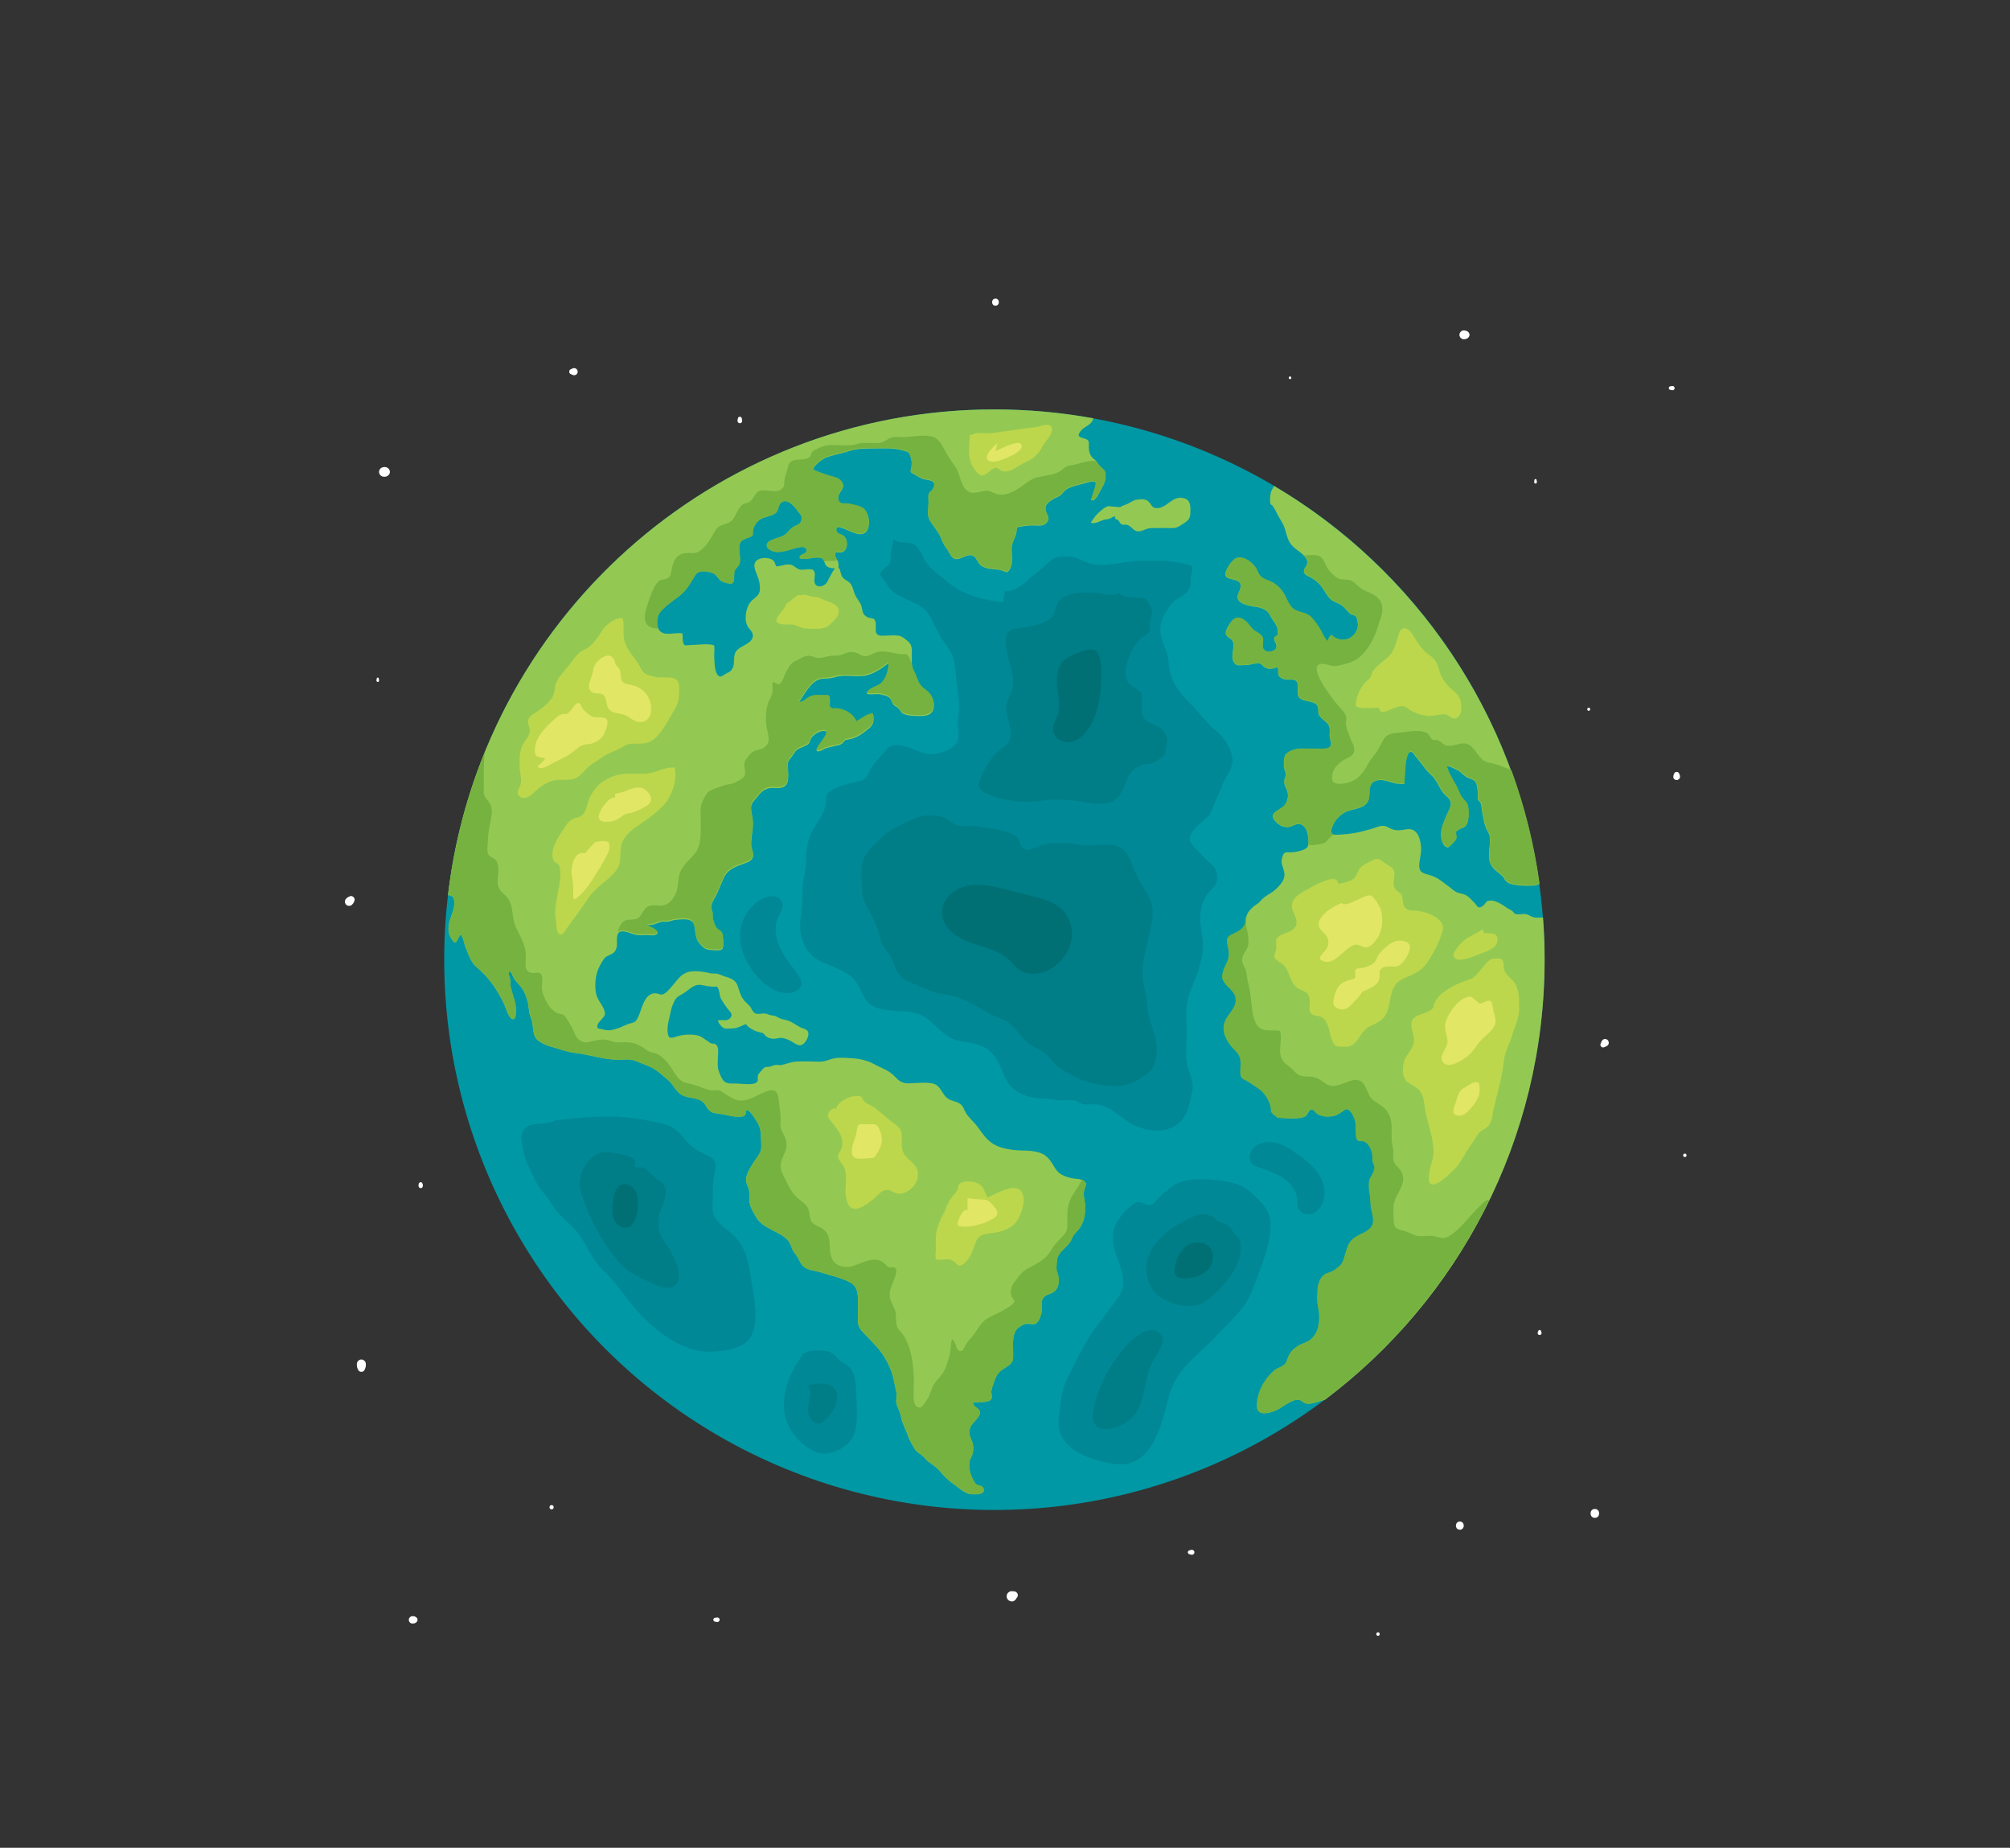 <?xml version="1.0" encoding="utf-8"?>
<!-- Generator: Adobe Illustrator 21.1.0, SVG Export Plug-In . SVG Version: 6.00 Build 0)  -->
<svg version="1.1" id="Layer_1" xmlns="http://www.w3.org/2000/svg" xmlns:xlink="http://www.w3.org/1999/xlink" x="0px" y="0px"
	 viewBox="0 0 1965.2 1806.2" style="enable-background:new 0 0 1965.2 1806.2;" xml:space="preserve">
<rect x="0" y="0" width="1965.2" height="1806.2" fill="#333333" stroke="none"/>
<style type="text/css">
	.st0{fill:#0098A4;}
	.st1{fill:#93C953;}
	.st2{fill:#76B240;}
	.st3{fill:#BDD74C;}
	.st4{fill:#E2E665;}
	.st5{fill:#008896;}
	.st6{fill:#007E87;}
	.st7{fill:#007075;}
	.st8{fill:#FFFFFF;}
</style>
<g id="Object">
	<g>
		<circle class="st0" cx="972.2" cy="938.1" r="537.9"/>
		<path class="st1" d="M1510.2,938.1c0-13.9-0.5-27.7-1.6-41.3c-3.3,0.1-6.9,0.6-9.9-0.4c-3.1-1-4.7-2.8-8.1-3
			c-2.5-0.1-7.3,1.1-9.4-0.2c-1.2-0.8-2-2.5-3.6-3.4c-1.7-1-3.3-1.6-4.9-2.8c-3.9-2.8-10.9-7.4-16.2-6.7c-4.3,0.5-3.3,2.5-6.7,5.2
			c-4.7,3.7-5.5-0.2-8.5-3.3c-2.9-2.9-5.6-6.3-9.4-7.8c-2.5-1-5.6-1.2-8-2.4s-4.6-3.3-6.7-4.9c-5.8-4.2-10.8-8.9-17.7-11.2
			c-6.1-2.1-11.9-1.8-11.9-9.6c0-6.1,2.2-11.8,1.8-18c-0.7-9.3-3.9-19.5-14.6-17.6c-7.5,1.3-11,1.7-17.8-2.1
			c-5.7-3.2-10.2,0-16.3,1.7c-6.9,1.9-14,3.9-21.2,4.7c-1.4,0.2-15.9,1.8-17.2,0.4c-1.7-1.9-0.6-5.2,0.5-8c2.3-5.4,6.3-9.8,11.5-13
			c6.1-3.7,15.9-3.1,21.3-8.5c6.6-6.5-1-19.1,9.7-22.7c4.6-1.6,10.3-0.1,14.6,1.4c4.4,1.6,8.4,1.8,12.9,1.7c0.9-3.5,0-35.9,8.1-30.8
			c0.9,0.6,2.7,3.6,3.5,4.4c1.8,2,3.5,4.1,5.1,6.3c3,3.8,5.3,7.4,8.9,10.5c5.9,5.2,7.6,11.1,11.9,17.4c2.2,3.2,5.9,4.9,7.5,8.4
			c2.3,4.7-2,10.7-3.8,15.2c-2.5,6.1-5.3,11.7-5.1,18.5c0.1,3.7,1.9,12.2,6.7,12.1c1.5,0,7.4-6.5,8-8.1c0.9-2.1-0.7-4.9,0-6.7
			c0-1.2,0.7-1.8,2-1.9c2.4-2.4,6-2,8-5c2.6-3.9,2.5-13.5,1.6-18c-0.8-4.2-3-5.1-5.5-8.3c-2.8-3.7-4-8.5-6.3-12.5
			c-3.5-6.1-7.5-12.3-9.1-19.2c2.4,0,7.4,2.7,9.7,3.7c4.1,1.8,6,4.8,9.4,7.1c3.1,2.1,7.7,1.9,9.6,5.6c1,1.9,1.7,7.3,1.9,9.4
			c0.3,2.5-0.7,5,0.2,7.4c1.1,1.1,2,2.3,2.7,3.6c0.9,2.7,0.9,6.5,1.5,9.4c1.1,5.4,1.8,10.6,4.1,15.7c1,2.2,2.4,4,2.9,6.3
			c1.9,9.3-3.3,20.5,1.8,29.1c2.7,4.6,7.3,7,10.9,10.6c1.4,1.4,1.9,3.1,3.1,4.5c4.7,5.2,18,4.8,24.7,4.8c3.6,0,6-0.4,8.2-1.7
			c-22.9-165.8-121.2-307.4-259.3-389.1c-1.1,1.9-2.1,3.8-2.9,5.5c-0.9,2.3-1.5,8.8-0.7,11.4c0,1,0.6,1.7,1.7,1.8
			c1.2,2.1,2.7,3.9,3.8,6.4c1.9,4.1,4.4,7.8,6.5,11.7c4.4,8.4,3.1,16.2,11,23.3c4,3.6,11.9,7.7,13,13.8c0.8,4.6-4.6,6.6-3,11
			c1,1.8,2.6,3.1,4.7,3.6c3.4,1.9,6.9,4.1,9.7,6.9c4.1,4.2,6.6,10.1,10.4,14.4c3.5,3.9,9,4.3,12.9,7.7c2.9,2.5,5.2,6.1,8.5,8.3
			c1.6,0.2,3,0.7,4.3,1.7c1.4,1.5,1.9,6.2,2,8.1c0.1,5.2-3.2,10.6-7.8,13.1c-5.6,3-10.7,2.3-15.8-1c-2.7-1.8-1.4-2.9-3.9-0.5
			c-1.2,1.2-1.1,3.4-2.3,4.7c-3.4-3.1-5.3-8.9-7.8-12.8c-2.2-3.4-5.5-8.3-8.4-11c-4.5-4.2-10.3-4.1-15.4-6.7
			c-5.3-2.8-7.6-9.7-10.2-14.6c-3.7-6.8-9.3-12-16.6-14.4c-5.3-1.8-8.3-4.3-10.2-9.4c-2.4-6.5-13-15.3-20.8-12.2
			c-4,1.6-10.8,11.7-10.4,16c0.6,5.7,11.7,3.3,14.3,8.3c3.3,6.4-6.4,12-0.2,18c2.8,2.7,10.3,4.4,14.2,4.9c3.8,0.5,6.1,0.9,9.8,2.7
			c3.4,1.7,4.7,3.9,6.5,7.3c2.5,4.9,6.8,8.4,6.6,14c0.2,1.3,0.1,2.5-0.3,3.8c-0.9,1.5-3,1.1-3.2,3.1c-0.4,3.2,3.8,6.2,1.8,10
			c-1.9,3.5-8.8,4.4-11.5,1.6c-3.3-3.4-0.2-7.8-1.4-11.7c-0.9-2.9-3.7-4.6-6.2-6c-3.7-2.2-4.7-3.6-7.3-7c-3.8-4.9-10.2-9.8-15.9-4.6
			c-2.3,2.1-7.2,9.7-6.8,13c0.6,4.1,5.6,4.4,7,8c2.4,6.4-4.3,17.8,3.4,22.6c2,1.2,6.9,0.2,9.1,0.3c4.1,0,6.6-1.1,10.5-1.7
			c5.4-0.9,5.6,3.1,9.8,4.8c3.3,1.3,8,0.3,10.8-1.3c2,4.7-1.6,7.8,3.9,11c4.3,2.5,8.7,0.6,12.8,1.9c3.5,1.1,3.1,5.2,3.2,8.2
			c0.2,5.7-1.1,8.7,4.8,11.1c4.4,1.8,12.6,1.4,14.6,6.5c1.3,3.4-0.3,6,1.6,8.9c3.4,5.2,9.2,6,10.1,12.8c0.3,2.1-0.1,4.5-0.1,6.6
			c0.1,2.7,0.8,4,1.3,6.5c1.1,4.9-2.5,6.5-6.8,6.6c-7.4,0.2-14.9-0.2-22.3-0.1c-5.1,0.1-11,1.5-14.8,5.3c-2.6,2.6-2.3,10.8-1.6,14.4
			c0.5,2.4,1.7,3.5,1.4,6.1c-0.2,1.7-1.2,3.4-1.4,5.2c-0.6,5.4,2.7,7.9,3.4,12.7c0.6,4.1-0.9,8.6-3.3,11.8
			c-2.2,2.9-10.9,6.1-11.4,9.8s5.7,9.2,8.8,10.3c5.2,1.8,7.7,1.2,12.3-1c5-2.3,8.9-0.6,11.6,4.4c1.7,3.2,3.3,13.5,1.3,16.9
			c-1.9,3.3-11.4,5.1-14.9,5.3c-6.3,0.4-7.9-1.5-9.8,4.8c-1.7,5.6,0.2,8,1.7,13.5c2,7.5-2.8,12.8-7.9,17.7
			c-3.5,3.3-7.5,5.1-11.3,7.9c-2.5,1.8-4.1,4.6-6.7,6.4c-1.8,1.2-3.2,2-4.8,3.5c-3.7,3.4-5.8,6.4-6.6,11.5c-0.4,2.8,0.1,3.9-1.4,6.5
			c-2.3,4-7.3,6.5-11.3,8.2c-7.8,3.3-5.1,8.1-3.9,15.1c1,6.4-0.1,9.8-3,15.5c-1.7,3.3-4.1,10.2-2.7,13.7
			c3.4,8.3,13.2,10.9,12.8,20.9c-0.3,7.5-7.7,13.1-10.5,19.9c-1.8,4.3-1.8,10.3,0.1,14.6c2.2,5.2,5.1,9.4,9.1,13.3
			c4.6,4.5,6.2,7.8,6.1,14.3c0,3.6-1.4,10.3,1.1,13.2c1.4,1.7,4,2.2,5.7,3.4c3.8,2.7,7.8,5,11.5,7.7c5.3,3.9,9.9,11.3,11.1,17.8
			c0.4,2.2-0.3,3.3,1.1,5.3c1.3,2.1,3.8,2.8,5.4,4.8c5.8,0,22.9,2.3,27.6-1.9c1.4-1.3,2.9-5.9,5.1-6.2c2.7-0.4,3.4,2.1,5.2,3.6
			c4.3,3.7,12.4,4,17.8,2.5c2.3-0.6,4.5-2.3,6.5-3.4c1.1-0.6,3.5-2.9,4.7-3c4.5-0.3,7.7,7.2,8.7,10.4c1.6,5,0.6,9.4,1.1,14.4
			c0.2,1.7,0,3.4,1.2,4.9c1.8,2.3,2.1,1,5,1.4c5.8,1,8.8,7.5,9.9,13.1c0.4,2.3-0.1,4.4,0.2,6.5c0.4,2.4,1.9,3.9,1.9,6.5
			c0,5.1-4.4,8.4-5.2,13.2c-0.6,3.6-0.2,8.6,0.5,12.1c1,5.1,0.4,10.7,1.6,15.6c1,4.2,2.8,10.2,1.1,14.7c-2.6,6.8-11.9,8.9-17.1,12.5
			c-6.2,4.2-7.2,9-9.3,15.6c-1.7,5.4-2.1,9.5-6.3,12.9c-3.3,2.7-5.5,4.5-9.6,5.9c-3.4,1.1-5.9,2.2-7.9,5.4
			c-2.2,3.5-3.3,7.8-3.5,11.8c-0.2,4-0.5,8.8,0,12.8c0.6,4.5,1.7,8.3,1.7,13.1c0,8.6-1.6,16.7-8.7,22.5c-3.7,3.1-9,3.8-13,6.7
			c-5,3.5-6.8,5.5-9,11.1c-0.6,1.5-1.3,3.9-2.3,5.3c-2.6,3.5-7.6,4.1-10.9,6.9c-7.9,6.8-14.2,16.6-16.3,27.1
			c-0.5,2.6-1.1,7.5-0.5,10.2c1.9,8.1,14.5,3.6,19.2,1.3c5.5-2.7,15.1-11.1,21.9-9.7c2.3,0.5,3.2,2.4,5.4,3.2
			c4,1.4,8.6-0.1,12.4-1.3c2.5-0.8,4.8-1.5,7.1-2.1C1425.7,1270.3,1510.2,1114.1,1510.2,938.1z"/>
		<path class="st1" d="M1066.3,413.7c1.4-1.5,2.2-3.1,2.7-4.8c-31.4-5.7-63.8-8.7-96.8-8.7c-275.7,0-503,207.4-534.2,474.8
			c1.8,0.3,3.7,0.3,5,2.3c2.6,3.8,0.4,12.1-1,15.9c-2.8,7.6-5.7,15.5-1.3,23.3c0.7,1.3,2.8,5.1,4.5,4.8c1.8-0.3,3.1-6.5,5.4-7.7
			c2.9,3.9,2.9,8.6,4.8,13c2.9,6.9,5,14.2,11,19.2c12,10.1,19.8,21.8,26.6,35.9c1.4,2.9,4.1,13.5,8.1,14.5
			c4.8,1.3,3.2-13.9,2.5-16.2c-1.3-4.7-2.9-9.7-4.2-14.5c-0.7-2.9-0.2-5.7-0.7-8.7c-0.5-2.6-2.7-5.1-0.6-7.3
			c2.7,1.3,2.8,4.2,4.2,6.6c1.4,2.4,3.1,4.1,4.9,6.1c4.8,5.2,6.7,9.9,8.6,16.7c1.6,5.7,0.8,10.5,3.2,15.9c2.8,6.1,1.2,14.5,4.8,19.9
			c2.4,3.5,8.8,6.5,12.6,7.7c8.6,2.5,17.3,5.8,26.3,6.9c14,1.6,27.8,6.7,42,6.6c5.4-0.1,11.7-1,16.8,1.2c4.6,2,9.6,3.6,14.2,5.7
			c6.2,2.8,12,8.4,17.2,12.7c5.5,4.4,7.6,11.4,13.8,14.9c6.1,3.4,14.3,2.2,19.9,6.3c2.7,2,4,5.7,6.3,8.1c3.6,3.8,5.7,3.1,10.7,3.9
			c6.2,1,11.6,2.8,18,2.9c6.3,0,7.3-0.2,8-6.4c3.2-0.8,8,7.6,9.6,9.9c4.4,6.4,4.9,11.8,4.9,19.3c0,3.1,0.6,6.6-0.2,9.7
			c-1.1,4.7-4.8,8.4-7.3,12.4c-3.2,5.3-8.4,12.7-6.9,19.1c0.6,2.7,2.1,5.1,2.6,7.8c0.7,3.2,0.2,6.3,0.3,9.6
			c0.2,6.3,3.7,11.7,6.9,17.1c6.8,11.4,21.7,12.7,30.7,22.2c2.3,2.4,3.2,6,4.5,8.9c1.2,2.8,2,3.4,3.7,5.6c2.9,3.8,3.8,8.9,8.1,12
			c4.6,3.2,11.2,3.3,16.5,5.1c9.5,3.2,18.7,4.8,27.7,9.4c6.1,3.1,7.7,8.3,8.1,15c0.5,7.5-0.2,15.2-0.1,22.7c0,5.7,2.6,8.8,6.5,12.9
			c6.8,7.2,14.2,14,19.4,22.5c4,6.6,7.3,13.7,8.9,21.2c0.9,4.5,2,9,2.9,13.4c0.7,3.7-0.9,7.8,0.2,11.5c1.5,4.6,3.7,8.1,4.5,13
			c0.9,5.8,4.3,11.2,6.2,16.8c1.7,5.3,4.2,9.3,7,14c2.6,4.2,6.4,4.8,9.7,8.9c4.2,5.1,10.5,7.4,14.8,12.7c4.2,5.1,8,8.9,13.3,12.6
			c3.7,2.6,6.8,5.5,10.7,7.8c4.2,2.5,7.3,2.5,12.2,2.4c3.5-0.1,9.1-1.6,6-6.7c-1.2-2-4.7-1.6-6.5-3c-2.2-1.7-3.9-6-4.9-8.5
			c-1.8-4.1-2.5-9.9-1.6-14.3c0.4-2.1,1.3-3.2,2.2-5.1c1.4-3.1,1.4-6,1.2-9.5c-0.2-4.3-2.7-7.1-3.4-11.3c-1-6.1,1.4-9.1,5.1-13.1
			c1.7-1.9,5.1-5.5,5-8.5c-0.1-4.2-7.2-5.5-6.7-9.6c4.5-1.2,14.5,0.8,17.7-3.3c1.4-1.8-0.2-6.1,0.1-8.1c0.6-3.4,2.1-7.3,3.3-10.6
			c2.6-6.8,5-8.9,11.1-12.6c6.3-3.8,6.9-5.5,6.9-12.6c-0.1-8.3-1.9-22,6.5-27c1.3-0.8,3.3-2,4.8-2.5c3.3-1.1,6.9,0.7,10.1-0.2
			c3.8-1.1,5.7-8,6.5-11.8c1-5-1.7-9.7,2-14.1c2.6-3.2,6.3-3,9.4-5.1c5.4-3.7,5.5-8.9,5-14.9c-0.2-2.5-1.4-4.1-1.8-6.5
			c-0.4-2,0.1-4.7,0.1-6.8c-0.1-10.4,7.7-13.4,13.2-20.9c1.4-2,1.8-4.1,3.1-6.2c1.9-2.9,4.7-5,6.6-8c4.3-6.7,4.9-12.6,4.9-20.2
			c0-3.9-0.7-6.2-1.3-10c-0.7-4.6,1.2-8.3,2.4-12.6c-1.2-0.9-2-2.4-3.2-3.2c-2.9-1.9-8.1-1.5-11.3-2.3c-7.3-1.8-12.5-3.9-16.2-10.1
			c-3.2-5.4-6.4-11-12.3-13.7c-9.3-4.3-19.8-2.5-29.5-3.9c-7.7-1.1-15-2.8-21.2-7.7c-6.9-5.4-10.7-13.5-16.7-19.7
			c-2.8-3-5.5-5.5-7.5-9.1c-1.3-2.2-2-4.9-3.8-6.9c-3.6-4.1-9.1-3.6-13.5-6.6c-6-4.1-6.9-12.9-14.6-14.7c-7.1-1.7-16.4-0.3-23.6-0.2
			c-7.7,0.1-10.1-3.1-15.4-8.3c-5.3-5.1-12.4-7-18.7-10.6c-6.6-3.7-14.7-5.3-22.1-5.7c-4.9-0.3-11.3-0.9-16.2,0
			c-5.3,0.9-9.1,3.5-14.7,3.4c-7.5-0.1-15.4-0.6-22.9-0.1c-5.3,0.3-9.8,2.4-14.7,3.4c-1.6,0.3-3.6-0.3-5.3-0.2
			c-2.3,0.2-4,1.3-6.2,1.8c-2.4,0.5-3.6-0.4-5.8,1.5c-0.9,0.7-3.4,3.8-4.1,4.7c-1.5,2.1-1.2,0.7-1.6,3.6c-0.3,2.2,0.7,3.7-1.1,5.4
			c-3.4,3.4-16.4,1.1-21.4,1.2c-3.4,0-7.4,0.5-10.2-2c-2.6-2.2-4-6.4-5.2-9.4c-1.7-4.2-1.2-8.1-1.2-12.7c0-3.9,1.6-10.5-1.5-13.6
			c-2.1-2-2.9-0.8-5.1-1.5c-1.5-0.5-1.7-1.3-3.1-2.1c-3.7-2.1-5.9-4.8-10.2-5.7c-6-1.3-13.5-0.9-19.4,0.8c-6,1.8-9.1,3.5-9.8-4.4
			c-0.4-5.3,0.9-10.1,2.1-15.2c1-4,1.3-7.4,2.9-10.9c1.2-2.8,2.2-5.9,4.8-7.9c2.6-1.9,5.8-3.3,8.3-5.2c2.8-2.2,6-5,9.8-6.2
			c2.4-0.8,4.2-0.4,6.8,0c3,0.7,6,1.1,9.1,1.4c1.3,0,2.7-0.1,4-0.2c3.3,1.6,2.5,8.5,4.3,11.7c1.9,3.5,4.9,8,7.4,11
			c2.3,2.7,4.9,5,1.3,8.6c-3,3-7.7,0.8-11.4,1.8c-0.4,2,3.5,6.5,5.1,7.3c2.5,1.3,5.2,0.6,7.8,0.6c5.9,0,8.9-2.1,14.3-4.3
			c2.2,3.4,6.8,5.8,10.6,7.3c2,0.5,3.9,1,5.9,1.5c1.8,1.1,1.8,2.2,3.4,3.4c2.5,1.7,5.6,2.5,8.6,2.1c5.1-0.7,6-1.5,11.1,0.4
			c3.2,1.2,5.2,2.3,8,4.1c4.2,2.6,6.7,2.9,9.9-0.7c2-2.3,4.5-7.2,3.3-10.4c-1-2.9-5.7-3.4-8.2-4.8c-3.7-2-7.5-5-11.5-6.3
			c-3.6-1.1-6.4-1.1-9.8-3.1c-2.9-1.7-3.1-1.5-6.4-2c-2.3-0.3-4-1.6-6.5-1.8s-6,0.9-8.4,0.2c-3.5-1-4.1-4.9-6.4-7.6
			c-1.4-1.6-3-2.9-4.5-4.4c-4.3-4.6-5.4-10-7.3-15.6c-2-5.7-7.5-7.3-12.7-8.9c-2.1-0.7-5.1-2.1-6.9-2.5c-2.6-0.5-5.2,0-7.8-0.7
			c-5.5-1.4-13.5-2.5-19.3-1.4c-9.1,1.8-12,8.4-17.9,14.8c-2.1,2.3-4.1,4.9-6.9,6.7c-3.8,2.3-5.8-0.8-10.2-0.3
			c-10.5,1.3-12,17.3-16.3,24.8c-2.2,3.7-3.2,3.6-7.4,4.7c-4,1.1-7.5,3.4-11.5,4.6c-2.8,0.8-5.6,1.9-8.4,2
			c-3.9,0.2-7.4-1.3-11.3-1.9c-3.1-5.7,8.1-9.7,6.9-15.6c-1.3-6.4-6.8-11.2-8.4-17.5c-1.7-6.8-1.1-17.4,1.6-23.9
			c1.5-3.6,3.7-8,6.1-11.1c2.6-3.5,7.5-3.5,10.1-6.7c4.2-5.2,1.3-11.1,2.9-16.4c2.3-7.4,12.8-1.3,17.7-0.3c3.8,0.8,7.8,0.3,11.6,0.3
			c1.9,0,5,0.6,6.8,0.1c8.9-2.3-3.8-7.5-6.6-8.8c0.3-1.1,1.2-1.5,2.6-1.1c1-0.1,2-0.2,3-0.4c2.6-0.9,5.1-1.8,7.7-2.7
			c2.3-0.5,4,0,6.3-0.2c2.7-0.2,5.2-1.6,8-1.8c6.1-0.4,15.9-2.2,17.9,5c0.9,3.2,0.9,6.9,1.6,10.2c1,4.6,2.1,6.5,5.3,9.8
			c3.1,3.1,5.1,4.3,9.8,4.5c2.3,0.1,7.9,0.9,9.9-0.3c3.2-2,1.6-9.6,1.5-12.6c-0.2-5.5-3.2-4.7-6.2-8.2c-1.4-1.7-3.3-7.6-3.7-9.9
			c-0.4-2.1,0.3-4-0.3-6.2c-0.8-3-1.6-2.6-1.1-5.9c0.7-4.5,4.1-8.7,5.9-12.8c2-4.5,3.8-9,5.8-13.6c4.1-9.4,11.3-11.7,20.4-15
			c3.8-1.4,7.8-2.6,8.7-7c0.7-3.7-1.7-7.3-1.8-11.1c-0.3-8.9,2.8-17.1,1.3-26.1c-0.6-4-1.8-7.7-1.3-11.9c0.4-3.7,4.2-6.7,6.5-9.8
			c2.4-3.2,4.8-5.5,8.2-6.9c4.6-2,8.8-0.5,13.5-1.1c9.7-1.3,7.9-10.7,7.8-18c0-1.8-0.5-4.3-0.2-6.1c0.7-3.5,3.4-5.5,5.2-8.4
			c2.6-4.2,3.6-5.2,8.3-7.1c2.1-0.7,4.1-1.7,6.1-2.9c2.2-1.9,1.8-3.9,3.3-6.2c2-3.2,7.6-6.8,11.6-7c10.6-0.7-6.8,15.5-6.4,19.5
			c2.8,1.7,6.8-2,9.4-2.7c2.6-0.8,5.4-1.3,8-2c3.1-0.8,6-0.8,8.3-3.2c2.8-2.9,1.3-2.6,5.6-3.3c7.8-1.2,13.3-5.5,19.4-10.3
			c5-3.9,5.7-8,4.6-14.1c-4.8-0.6-12.1,5.2-16.3,7.5c-1.6-5-7.2-9.3-11.8-10.9c-2.4-0.8-3.9-1.4-6.4-1.7c-2.8-0.4-5.7,1.1-7.5-1.8
			c-1.4-2.2,0.1-5.6-0.3-8c-0.6-3.9-1.1-3.2-5.1-3.2c-5,0.1-10-0.8-14.6,1.5c-3.4,1.7-6.7,6.1-10.8,4.8c5.5-7.2,11-19.6,20.3-22.5
			c3.7-1.2,8-0.4,11.9-1.4c4-1,7.2-1.9,11.3-2.1c6.4-0.2,13.3,0.8,19.7,0.1c8.7-0.9,18.1-7.3,24.8-12.5c0,7.5-2.7,18.1-9.7,22
			c-3.6,2-10.3,3.9-11.7,8c4.5,1.3,9.6-0.4,14.1,0.7c1.9,0.5,5.3,1.3,7.1,2.4c3,1.8,3.1,5.6,5.1,7.9c1.4,1,2.8,1.9,4.2,2.7
			c1.3,1.5,2.5,3.1,3.6,4.8c3.5,2.6,9,3,13.2,3.1c7.2,0.2,16.7,1,18.1-8c1-6.4-2-12.5-7.1-16.3c-5.7-4.2-7.2-6.5-9.4-12.9
			c-1-3-2.6-5.6-3.8-8.6c-1.5-3.9-1.2-7.6-1.1-11.8c0-6.9,1-12-4.8-16.2c-2.7-2-4.8-4.2-8.3-4.7c-5.2-0.6-11,0.1-16.3,0.1
			c-9.2,0-4.3-9.1-6.4-14.5c-1.5-3.7-4.7-2-8-3.8c-4.9-2.7-4.1-6.1-5.5-10.7c-1.1-3.7-4.2-6.9-5.9-10.3c-1.8-3.7-2.2-8.1-4.7-11.5
			c-1.9-2.5-4.5-3.1-6.7-5.1c-2.6-2.4-2.7-4.9-3.5-7.8c-0.5-1.7-1.1-2.6-1.8-2.8c0.3-1.2,0.4-2.4,0.2-3.6c-0.1-3.2-3.1-5.9-3.2-8.4
			c-0.2-5.3,2.4-1.9,6.4-3c6.3-1.8,6.6-12.8,1.5-16.1c-2.6-1.7-6.2-1.5-6.7-5.2c-0.8-5.5,4.3-2.9,7.3-1.8
			c6.2,2.3,19.9,10.8,23.7-0.3c2-5.7,0.4-15.4-4.6-19.3c-3.3-2.5-9.9-3.7-14-4.5c-4.2-0.8-8.5,1.3-10.3-3.6
			c-2.8-7.5,8.2-10.8,3.1-18c-3.2-4.4-8.1-4.6-12.9-6.1c-4.8-1.6-10.5-3.4-15-5.7c-0.6-3.5,8.8-10.3,11.6-11.6
			c7-3,15.3-4.1,22.5-6.5c7.4-2.5,15.3-2.8,23-2.8c10.6,0,21-1,31.1,2.1c4.9,1.5,5.4,1.1,7,6c1.2,3.7,1.4,6.5,0.8,10.3
			c-0.7,4.2-2,4.3,2,6.5c2.8,1.5,5.3,3.3,8.2,4.5c5.3,2.2,15.2,0.3,11.2,9.8c-0.8,1.9-3.5,3.3-4.3,5.2c-0.9,2.3-0.3,5.7-0.3,8.2
			c0,4.4-1.3,11.4,0.2,15.6c1.1,3.1,4.5,7.2,6.3,9.9c2.4,3.7,4.6,6.3,6.1,10.5c1.4,3.8,2.4,5.8,4.9,9c2,2.5,3.4,6.5,5.6,8.7
			c6.1,6,14.1-5.2,20.9-1.1c2.9,1.7,4.1,6.8,6.8,8.9c2.8,2.2,6.3,3.1,9.8,3.6c3.8,0.6,7.5,0.3,11.2,1.6c4.3,1.5,5.2,3.1,7.7-1.5
			c3.7-6.6,1.2-14.6,1.8-21.7c0.4-3.8,2.5-7.7,3.9-11.3c1-2.8,0.7-4.9,1.3-7.7c5.4-1.1,10.2-2,15.8-1.9c5.1,0,10.1,1.3,13.6-3.2
			c3.3-4.3-0.5-6.9-1.4-11.6c-1.2-5.8,3.5-8.6,8.2-11.4c2.1-1.2,4.2-1.6,6.1-3.1c2.3-1.7,3.6-4.4,6.1-6c4.6-2.9,11.5-4.2,16.8-5.6
			c2.1-0.6,9.4-3.2,11.2-1.4c1.4,1.4-0.1,5.5-0.5,6.6c-1.3,3.7-2.4,7.2-3.5,11c4.1,1.9,7.6-6.9,9.2-9.7c3.1-5.5,4.9-8,4.9-14.3
			c0-5.4-1.2-4.8-4.9-8.5c-1.7-1.6-2.3-3.1-3.6-4.9c-1.3-1.9-3.3-2.9-4.7-4.5c-2.2-2.7-3.1-6-3.2-9.8c-0.1-3.9,1.2-6.6-3.2-8.2
			c-3.9-1.4-9.4-1.7-5.2-6.9C1058.5,418.2,1063.4,416.7,1066.3,413.7z M803,545.4c3.5,1.1,2.5,6.8,6.4,8.8c2.2,1.1,4.7,1.4,7.1,1.3
			c-3.2,3.5-7,12.6-8.4,14.3c-3.5,4.3-11.1,5.3-11.8-1.5c-0.4-3.3,1.8-8.9-1.4-11.1c-2.8-2-9.6,0.5-13-0.5c-3.5-1-5.4-3.9-8.8-4.7
			c-4.8-1.1-9.6,1.7-14.2,1.6c-1.1-2.1-1.3-4.4-3.2-6c-2.7-2.3-8.8-2.6-12-1.7c-11,3.3-4.3,13-1.9,20.6c1,3.3,1.9,9.9,0.4,13.2
			c-1.5,3.5-5.6,5.5-8,8.3c-3.7,4.3-5,10-5.1,15.6c-0.2,2.9,0.4,5.7,1.7,8.3c1.4,2.8,5.2,5.6,5.3,9c0.2,7.7-10.6,10-15.1,14.2
			c-5.3,4.9-1.7,12-4.7,18c-1.7,3.3-2.9,3.5-6.2,5.2c-3.4,1.8-5.7,5.1-8.6,1.3c-3.2-4.2-3.1-14.6-3.2-19.8c0-3,0.5-6.1-0.1-9
			c-6.4-2.1-16.1-0.3-22.8-0.3c-0.9,0-5.1,0.7-6.1,0c-2.4-1.8-1.6-8.6-2.1-11.3c-7-1.5-17.8,3.4-22.8-3.3c-2.4-3.3-2.3-9.4-1.2-13.3
			c1.4-5,7.6-9.8,11.4-12.9c5.5-4.4,11.3-7.6,15.8-13.2c2.6-3.2,4.7-6.7,6.9-10.2c1.9-3.1,3.1-6.2,6.7-7.4c3.4-1.1,11,0.1,14.2,2
			c3,1.8,4,5.4,7.2,7.2c1.9,1,8.9,3.6,10.9,1.7c2.2-2.1,1-8.8,1.8-11.3c1-3.3,4.3-4.6,5.1-8c1.2-5.7-1.3-12.3-0.2-18
			c0.8-4.5,5-5.6,8.8-7c5.1-1.9,3.9-1.5,4.3-6.4c0.3-3.5,2.4-7.1,4.9-9.5c3.2-3.2,6.1-3.7,9.9-4.8c2.4-0.7,5.9-1.9,7.8-3.6
			c2.6-2.4,2.1-7.3,4.8-9.7c6.1-5.3,13.2,3.5,16.7,8.4c2.1,2.9,4.3,4.1,3.4,8.2c-1,4.7-4.4,4.9-7.9,6.9c-2.9,1.7-4.3,4-6.6,6.3
			c-4.2,4.1-10.2,4.3-15.5,7c-6.7,3.3-4.3,8.6,2.3,10.6c8.7,2.6,18.7-3.2,27.3-4.2c2.3-0.3,6.5,0.8,5,4.7c-1.1,2.7-7,1.9-6.3,6.2
			C788.1,547.8,796.7,543.3,803,545.4z"/>
		<path class="st1" d="M1085.5,494.9c-4-1.3-10.4,5.4-12.9,7.8c-2.6,2.5-4.1,5.4-6.2,8.2c4.5,1.6,8.4-1.5,12.7-2.7
			c2.4-0.6,4.2-0.5,6.4-1.5c1.7-0.8,2.7-1.8,4.6-1.9c0.2,0.9,0.4,1.8,0.6,2.8c3.6-0.1,3.3,3.7,6.1,5c1.2,0.4,2.5,0.4,3.7,0.2
			c3.3,0.5,3.8,1.2,6.2,3.4c3.9,3.5,5.7,4.1,11.1,2.1c3.3-1.3,4.9-2,8.4-2.1c6.1-0.1,12.3-0.1,18.4,0c5,0.1,6.4-0.5,10.6-3.2
			c5.4-3.5,8.5-4.8,8.6-11.6c0.2-6.7,0.6-13.5-7.8-14.7c-10.3-1.5-15.3,10.1-24.9,10c-4.3-0.1-4.6-1.9-6.9-5
			c-2.9-4.1-7.5-4-12.5-3.3c-3.3,0.4-5.6,2.2-8.4,3.7c-2.5,1.3-6.3,2.1-8.3,3.8C1095.2,495.5,1085.4,495.2,1085.5,494.9z"/>
		<path class="st2" d="M1454.8,1172.8c-3.2,0.2-12.3,10.6-13.7,12.1c-4.1,4.4-8.1,8.8-12.1,13.3c-4.3,4.2-13.1,13.2-19.8,11.9
			c-4.3-0.8-6.9-2.2-11.5-2.1c-4.3,0-9.6,1-13.7-0.4c-4.5-1.5-8.4-4-13.3-5c-6.8-1.5-8-3.6-8.2-10.7c-0.1-4.3-0.3-8.8,0-13.1
			c1-12.7,16.6-23.1,5.5-36.5c-3-3.6-4.8-4.1-5.7-8.7c-0.6-3.2,0.4-6.6-0.2-9.9c-0.9-4.6-1.5-8.1-1.5-12.9c0.1-9.4,1-17.8-5.3-25.7
			c-4.1-5.1-9.9-6.8-14.3-11.3c-4.5-4.6-5.2-14.8-11.5-17.4c-5.9-2.5-12.2,1.4-17.5,3.2c-6.9,2.3-11.8,3.1-17.6-1.5
			c-3.9-3.1-6.1-4.5-11.2-5.5c-5.2-0.9-9.6,0.5-14.1-2.3c-2.5-1.6-3.8-3.4-5.8-5.4c-2.2-2.2-3.6-2.9-5.8-4.7
			c-10.7-8.4-3.1-21.6-5.9-32.5c-8.1-1.6-17.6,2.1-23-6.1c-1.9-2.9-3.2-7.6-3.8-11c-1.3-7.3-1.5-14.7-2.8-22.1
			c-1.1-6.2-2.8-11.3-3.4-17.6c-0.6-6.4-5.6-8.3-3.7-15.4c1.1-4,4.2-6.8,5.3-10.8c0.5-2.3,0.6-4.6,0.3-6.9
			c0.2-5.9-2.3-10.1-2.2-15.9c0-2.6,0.2-5.2,0.5-7.8c-0.5,1.3-0.9,2.7-1.2,4.3c-0.4,2.8,0.1,3.9-1.4,6.5c-2.3,4-7.3,6.5-11.3,8.2
			c-7.8,3.3-5.1,8.1-3.9,15.1c1,6.4-0.1,9.8-3,15.5c-1.7,3.3-4.1,10.2-2.7,13.7c3.4,8.3,13.2,10.9,12.8,20.9
			c-0.3,7.5-7.7,13.1-10.5,19.9c-1.8,4.3-1.8,10.3,0.1,14.6c2.2,5.2,5.1,9.4,9.1,13.3c4.6,4.5,6.2,7.8,6.1,14.3
			c0,3.6-1.4,10.3,1.1,13.2c1.4,1.7,4,2.2,5.7,3.4c3.8,2.7,7.8,5,11.5,7.7c5.3,3.9,9.9,11.3,11.1,17.8c0.4,2.2-0.3,3.3,1.1,5.3
			c1.3,2.1,3.8,2.8,5.4,4.8c5.8,0,22.9,2.3,27.6-1.9c1.4-1.3,2.9-5.9,5.1-6.2c2.7-0.4,3.4,2.1,5.2,3.6c4.3,3.7,12.4,4,17.8,2.5
			c2.3-0.6,4.5-2.3,6.5-3.4c1.1-0.6,3.5-2.9,4.7-3c4.5-0.3,7.7,7.2,8.7,10.4c1.6,5,0.6,9.4,1.1,14.4c0.2,1.7,0,3.4,1.2,4.9
			c1.8,2.3,2.1,1,5,1.4c5.8,1,8.8,7.5,9.9,13.1c0.4,2.3-0.1,4.4,0.2,6.5c0.4,2.4,1.9,3.9,1.9,6.5c0,5.1-4.4,8.4-5.2,13.2
			c-0.6,3.6-0.2,8.6,0.5,12.1c1,5.1,0.4,10.7,1.6,15.6c1,4.2,2.8,10.2,1.1,14.7c-2.6,6.8-11.9,8.9-17.1,12.5
			c-6.2,4.2-7.2,9-9.3,15.6c-1.7,5.4-2.1,9.5-6.3,12.9c-3.3,2.7-5.5,4.5-9.6,5.9c-3.4,1.1-5.9,2.2-7.9,5.4
			c-2.2,3.5-3.3,7.8-3.5,11.8c-0.2,4-0.5,8.8,0,12.8c0.6,4.5,1.7,8.3,1.7,13.1c0,8.6-1.6,16.7-8.7,22.5c-3.7,3.1-9,3.8-13,6.7
			c-5,3.5-6.8,5.5-9,11.1c-0.6,1.5-1.3,3.9-2.3,5.3c-2.6,3.5-7.6,4.1-10.9,6.9c-7.9,6.8-14.2,16.6-16.3,27.1
			c-0.5,2.6-1.1,7.5-0.5,10.2c1.9,8.1,14.5,3.6,19.2,1.3c5.5-2.7,15.1-11.1,21.9-9.7c2.3,0.5,3.2,2.4,5.4,3.2
			c4,1.4,8.6-0.1,12.4-1.3c2.5-0.8,4.8-1.5,7.1-2.1c68.2-51.2,123.7-118.2,161.3-195.6C1455.9,1172.8,1455.4,1172.8,1454.8,1172.8z"
			/>
		<path class="st2" d="M1461.8,746.9c-4.3-1.2-9.1-1.4-12.7-4.6c-5.1-4.5-8.7-14.3-16.3-15.5c-4.7-0.7-10.6,2.1-15.6,2.2
			c-3.8,0-3.6-0.2-6.2-1.9c-1.9-1.2-3-2.9-5.4-3.6c-1.6-0.4-4.1,0.2-5.4-0.7c-1.7-1.2-2.4-4.3-4.2-5.7c-5.4-4.1-17.3-2.3-23.6-1.4
			c-7.8,1.1-15-0.1-19.5,6.9c-2,3.2-3.5,6.7-5.4,10c-3.1,5.1-7.3,9.1-10,14.4c-5.8,11.1-13.7,18.9-27,19.1c-6.4,0.1-8.7-1.4-8-7.9
			s3.8-9.2,8.3-13.2c4.8-4.3,13.4-4.8,13.3-12.2c-0.1-4.7-3-8.4-4.5-12.8c-1.1-3.3-2.7-6.9-3.5-10.5c-0.7-3,0.8-6.3-0.1-9.4
			c-1.2-4-4.9-7.2-7.5-10.2c-4.4-5-32.9-40.8-15.7-41c4.8,0,8.9,2.8,13.7,2.1c5.8-0.9,14.8-3.2,19.7-6.4
			c10.7-6.9,17.7-21.3,21.3-32.8c0.7-2.2,0.9-3.6,1.8-5.9c1.7-4.2,2.6-7.9,2.1-12.6c-1.1-9.9-9.7-12.8-17.8-16.4
			c-5.1-2.3-8.1-7.5-12.9-9.5c-3.7-1.5-7.9-0.1-11.9-1.9c-3.8-1.7-7.1-5.3-9.7-8.4c-2.8-3.3-3.5-7.8-6.2-11.1
			c-4.5-5.4-11.7-2.9-17.8-3.2c1.6,1.7,2.8,3.6,3.2,5.8c0.8,4.6-4.6,6.6-3,11c1,1.8,2.6,3.1,4.7,3.6c3.4,1.9,6.9,4.1,9.7,6.9
			c4.1,4.2,6.6,10.1,10.4,14.4c3.5,3.9,9,4.3,12.9,7.7c2.9,2.5,5.2,6.1,8.5,8.3c1.6,0.2,3,0.7,4.3,1.7c1.4,1.5,1.9,6.2,2,8.1
			c0.1,5.2-3.2,10.6-7.8,13.1c-5.6,3-10.7,2.3-15.8-1c-2.7-1.8-1.4-2.9-3.9-0.5c-1.2,1.2-1.1,3.4-2.3,4.7c-3.4-3.1-5.3-8.9-7.8-12.8
			c-2.2-3.4-5.5-8.3-8.4-11c-4.5-4.2-10.3-4.1-15.4-6.7c-5.3-2.8-7.6-9.7-10.2-14.6c-3.7-6.8-9.3-12-16.6-14.4
			c-5.3-1.8-8.3-4.3-10.2-9.4c-2.4-6.5-13-15.3-20.8-12.2c-4,1.6-10.8,11.7-10.4,16c0.6,5.7,11.7,3.3,14.3,8.3
			c3.3,6.4-6.4,12-0.2,18c2.8,2.7,10.3,4.4,14.2,4.9c3.8,0.5,6.1,0.9,9.8,2.7c3.4,1.7,4.7,3.9,6.5,7.3c2.5,4.9,6.8,8.4,6.6,14
			c0.2,1.3,0.1,2.5-0.3,3.8c-0.9,1.5-3,1.1-3.2,3.1c-0.4,3.2,3.8,6.2,1.8,10c-1.9,3.5-8.8,4.4-11.5,1.6c-3.3-3.4-0.2-7.8-1.4-11.7
			c-0.9-2.9-3.7-4.6-6.2-6c-3.7-2.2-4.7-3.6-7.3-7c-3.8-4.9-10.2-9.8-15.9-4.6c-2.3,2.1-7.2,9.7-6.8,13c0.6,4.1,5.6,4.4,7,8
			c2.4,6.4-4.3,17.8,3.4,22.6c2,1.2,6.9,0.2,9.1,0.3c4.1,0,6.6-1.1,10.5-1.7c5.4-0.9,5.6,3.1,9.8,4.8c3.3,1.3,8,0.3,10.8-1.3
			c2,4.7-1.6,7.8,3.9,11c4.3,2.5,8.7,0.6,12.8,1.9c3.5,1.1,3.1,5.2,3.2,8.2c0.2,5.7-1.1,8.7,4.8,11.1c4.4,1.8,12.6,1.4,14.6,6.5
			c1.3,3.4-0.3,6,1.6,8.9c3.4,5.2,9.2,6,10.1,12.8c0.3,2.1-0.1,4.5-0.1,6.6c0.1,2.7,0.8,4,1.3,6.5c1.1,4.9-2.5,6.5-6.8,6.6
			c-7.4,0.2-14.9-0.2-22.3-0.1c-5.1,0.1-11,1.5-14.8,5.3c-2.6,2.6-2.3,10.8-1.6,14.4c0.5,2.4,1.7,3.5,1.4,6.1
			c-0.2,1.7-1.2,3.4-1.4,5.2c-0.6,5.4,2.7,7.9,3.4,12.7c0.6,4.1-0.9,8.6-3.3,11.8c-2.2,2.9-10.9,6.1-11.4,9.8s5.7,9.2,8.8,10.3
			c5.2,1.8,7.7,1.2,12.3-1c5-2.3,8.9-0.6,11.6,4.4c1.5,2.8,2.9,11.3,1.8,15.5c0.6,0,1.3,0,1.9,0c4.4,0,7.5-0.4,11.7-1.5
			c4.4-1.1,3.1-1.3,6.1-4.4c1.6-1.7,3.5-3.3,5.4-4.8c-0.8-0.1-1.4-0.3-1.6-0.5c-1.7-1.9-0.6-5.2,0.5-8c2.3-5.4,6.3-9.8,11.5-13
			c6.1-3.7,15.9-3.1,21.3-8.5c6.6-6.5-1-19.1,9.7-22.7c4.6-1.6,10.3-0.1,14.6,1.4c4.4,1.6,8.4,1.8,12.9,1.7c0.9-3.5,0-35.9,8.1-30.8
			c0.9,0.6,2.7,3.6,3.5,4.4c1.8,2,3.5,4.1,5.1,6.3c3,3.8,5.3,7.4,8.9,10.5c5.9,5.2,7.6,11.1,11.9,17.4c2.2,3.2,5.9,4.9,7.5,8.4
			c2.3,4.7-2,10.7-3.8,15.2c-2.5,6.1-5.3,11.7-5.1,18.5c0.1,3.7,1.9,12.2,6.7,12.1c1.5,0,7.4-6.5,8-8.1c0.9-2.1-0.7-4.9,0-6.7
			c0-1.2,0.7-1.8,2-1.9c2.4-2.4,6-2,8-5c2.6-3.9,2.5-13.5,1.6-18c-0.8-4.2-3-5.1-5.5-8.3c-2.8-3.7-4-8.5-6.3-12.5
			c-3.5-6.1-7.5-12.3-9.1-19.2c2.4,0,7.4,2.7,9.7,3.7c4.1,1.8,6,4.8,9.4,7.1c3.1,2.1,7.7,1.9,9.6,5.6c1,1.9,1.7,7.3,1.9,9.4
			c0.3,2.5-0.7,5,0.2,7.4c1.1,1.1,2,2.3,2.7,3.6c0.9,2.7,0.9,6.5,1.5,9.4c1.1,5.4,1.8,10.6,4.1,15.7c1,2.2,2.4,4,2.9,6.3
			c1.9,9.3-3.3,20.5,1.8,29.1c2.7,4.6,7.3,7,10.9,10.6c1.4,1.4,1.9,3.1,3.1,4.5c4.7,5.2,18,4.8,24.7,4.8c3.6,0,6-0.4,8.2-1.7
			c-5.3-38.3-14.6-75.4-27.5-110.7C1472.6,750.6,1467.1,748.4,1461.8,746.9z"/>
		<path class="st2" d="M990.7,1323.5c-0.1-8.3-1.9-22,6.5-27c1.3-0.8,3.3-2,4.8-2.5c3.3-1.1,6.9,0.7,10.1-0.2
			c3.8-1.1,5.7-8,6.5-11.8c1-5-1.7-9.7,2-14.1c2.6-3.2,6.3-3,9.4-5.1c5.4-3.7,5.5-8.9,5-14.9c-0.2-2.5-1.4-4.1-1.8-6.5
			c-0.4-2,0.1-4.7,0.1-6.8c-0.1-10.4,7.7-13.4,13.2-20.9c1.4-2,1.8-4.1,3.1-6.2c1.9-2.9,4.7-5,6.6-8c4.3-6.7,4.9-12.6,4.9-20.2
			c0-3.9-0.7-6.2-1.3-10c-0.7-4.6,1.2-8.3,2.4-12.6c-1.2-0.9-2-2.4-3.2-3.2c-0.3-0.2-0.7-0.4-1-0.5c-0.7,1.2-1.3,2.4-2,3.6
			c-2.6,4.9-6.3,9.5-8.8,14.4c-3.4,7.1-3.7,12.2-3.7,20c0,5.6,0.9,10.2-2.3,14.8c-2.7,3.8-6.5,6.6-9.4,10.3c-2.7,3.5-4.9,7.7-7.8,11
			c-4.3,4.9-11.7,9.1-17.6,12c-7.1,3.5-9.3,7.1-14.2,13.6c-2.9,3.9-4.9,8.2-3.5,13.3c0.8,2.8,2.1,3.7,3.4,6.2
			c-1.7,3.4-8.4,6.9-11.2,8.6c-5.8,3.6-13.5,6-18.8,10.4c-5.1,4.3-7.6,11.2-12.2,16c-2.8,2.9-4.3,4.8-6.3,8.3
			c-1.3,2.2-1.7,5.6-5,5.2c-4.4-0.5-3.8-10.5-7.8-11.4c-1.3,3.2-1,8.4-1.7,11.9c-1,5-2.4,9.6-4,14.4c-2.5,7.4-7.5,11-11.7,17.1
			c-2.9,4.2-3.6,10.3-6.7,14.9c-1.1,1.6-4.7,8.1-7.4,8.2c-8.2,0.1-5.8-16.1-5.8-20.5c0-16.4-0.9-34.6-9.7-49.3
			c-2-3.4-4.9-5.2-6.5-8.9c-1.6-3.8-1.2-7.4-1.3-11.3c-0.2-7-4.8-11.2-6-17.6c-1.4-7.6,3.7-14.6,5.6-21.4c0.8-2.4,0.9-4.8,0.2-7.2
			c-1.6-1-3.4-1.2-5.2-0.5c-3.7-1-3.2-1.5-5.9-4c-8.8-8.5-21.4-0.4-31.5,2.6c-6.8,2-15.2,0.4-19.1-6.2c-5.7-9.6,0.7-21.2-8.6-29.5
			c-3.1-2.7-9-4.1-11.5-7.2c-1.9-2.4-0.7-1.1-1.7-4.1c-1.2-3.6-0.8-7.2-2.8-10.6c-1.8-3-4.9-5-7.5-7.2c-6.2-5.1-9.1-9.5-12.6-17
			c-2.8-6-7.1-11.7-6-18.5c1.2-7.2,5.7-11.3,5.6-19c-0.2-6.7-3.7-9.5-5.5-15.5c-1-3.2-0.3-6.8-0.3-10.1c-0.1-5-0.9-9.5-1.5-14.4
			c-0.8-6.8-0.7-14.6-10-12.3c-9.2,2.3-16.7,9.3-26.7,9.7c-6,0.2-9.5-2.7-14.5-5.5c-2.7-1.5-4.8-3.8-7.8-4.6
			c-1.8-0.5-4.4,0.4-6.3,0.2c-4.9-0.5-10-2.9-14.7-4.5c-4.1-1.4-8.2-2.2-12.1-3.3c-4.6-1.2-8.2-6.2-10.7-10.2
			c-4.2-6.7-7.8-12.2-14.6-16.7c-4.2-2.8-8.2-1.7-12.1-4.7c-5.1-3.9-10-6.7-16.6-7.5c-6.3-0.8-12,1-18-1.3
			c-5.8-2.2-9.7-1.7-15.6-0.6c-5.6,1-9.4,3.7-15.2-0.3c-4.9-3.3-5.3-8.8-8.1-13.4c-1.7-2.8-5.3-10-7.7-11.3s-5.3-0.9-7.8-2.6
			c-2-1.3-4.5-3.5-5.9-5.4c-3.2-4.4-6.3-11-7.3-16.3c-0.8-4.2,1.4-11.2-0.6-14.9c-1.9-3.6-5.4-1.5-8.7-1.8c-9.7-1-6.3-11.1-6.6-18.2
			c-0.3-9.4-6.2-18.8-9.9-27.1c-3.9-8.5-2-20.2-7.7-27.7c-3.9-5.3-9.1-6.9-9.9-14.4c-0.8-6.9,3.1-17.5-2.2-23.3
			c-2-2.2-5.7-2.5-7.1-5.5c-1.6-3.4-0.3-9.4-0.3-13c0-9.2,2.6-16.7,3.6-25.7c0.7-6.2-0.4-9.6-4.2-14.2c-4.1-5-3.5-6.7-3.4-13.6
			c0.1-9.6-0.3-19.1,0.5-28.7c0.1-1.3,0.4-3.2,0.8-5.2c-18.1,44.2-30.4,91.3-36.2,140.4c1.8,0.3,3.7,0.3,5,2.3
			c2.6,3.8,0.4,12.1-1,15.9c-2.8,7.6-5.7,15.5-1.3,23.3c0.7,1.3,2.8,5.1,4.5,4.8c1.8-0.3,3.1-6.5,5.4-7.7c2.9,3.9,2.9,8.6,4.8,13
			c2.9,6.9,5,14.2,11,19.2c12,10.1,19.8,21.8,26.6,35.9c1.4,2.9,4.1,13.5,8.1,14.5c4.8,1.3,3.2-13.9,2.5-16.2
			c-1.3-4.7-2.9-9.7-4.2-14.5c-0.7-2.9-0.2-5.7-0.7-8.7c-0.5-2.6-2.7-5.1-0.6-7.3c2.7,1.3,2.8,4.2,4.2,6.6c1.4,2.4,3.1,4.1,4.9,6.1
			c4.8,5.2,6.7,9.9,8.6,16.7c1.6,5.7,0.8,10.5,3.2,15.9c2.8,6.1,1.2,14.5,4.8,19.9c2.4,3.5,8.8,6.5,12.6,7.7
			c8.6,2.5,17.3,5.8,26.3,6.9c14,1.6,27.8,6.7,42,6.6c5.4-0.1,11.7-1,16.8,1.2c4.6,2,9.6,3.6,14.2,5.7c6.2,2.8,12,8.4,17.2,12.7
			c5.5,4.4,7.6,11.4,13.8,14.9c6.1,3.4,14.3,2.2,19.9,6.3c2.7,2,4,5.7,6.3,8.1c3.6,3.8,5.7,3.1,10.7,3.9c6.2,1,11.6,2.8,18,2.9
			c6.3,0,7.3-0.2,8-6.4c3.2-0.8,8,7.6,9.6,9.9c4.4,6.4,4.9,11.8,4.9,19.3c0,3.1,0.6,6.6-0.2,9.7c-1.1,4.7-4.8,8.4-7.3,12.4
			c-3.2,5.3-8.4,12.7-6.9,19.1c0.6,2.7,2.1,5.1,2.6,7.8c0.7,3.2,0.2,6.3,0.3,9.6c0.2,6.3,3.7,11.7,6.9,17.1
			c6.8,11.4,21.7,12.7,30.7,22.2c2.3,2.4,3.2,6,4.5,8.9c1.2,2.8,2,3.4,3.7,5.6c2.9,3.8,3.8,8.9,8.1,12c4.6,3.2,11.2,3.3,16.5,5.1
			c9.5,3.2,18.7,4.8,27.7,9.4c6.1,3.1,7.7,8.3,8.1,15c0.5,7.5-0.2,15.2-0.1,22.7c0,5.7,2.6,8.8,6.5,12.9c6.8,7.2,14.2,14,19.4,22.5
			c4,6.6,7.3,13.7,8.9,21.2c0.9,4.5,2,9,2.9,13.4c0.7,3.7-0.9,7.8,0.2,11.5c1.5,4.6,3.7,8.1,4.5,13c0.9,5.8,4.3,11.2,6.2,16.8
			c1.7,5.3,4.2,9.3,7,14c2.6,4.2,6.4,4.8,9.7,8.9c4.2,5.1,10.5,7.4,14.8,12.7c4.2,5.1,8,8.9,13.3,12.6c3.7,2.6,6.8,5.5,10.7,7.8
			c4.2,2.5,7.3,2.5,12.2,2.4c3.5-0.1,9.1-1.6,6-6.7c-1.2-2-4.7-1.6-6.5-3c-2.2-1.7-3.9-6-4.9-8.5c-1.8-4.1-2.5-9.9-1.6-14.3
			c0.4-2.1,1.3-3.2,2.2-5.1c1.4-3.1,1.4-6,1.2-9.5c-0.2-4.3-2.7-7.1-3.4-11.3c-1-6.1,1.4-9.1,5.1-13.1c1.7-1.9,5.1-5.5,5-8.5
			c-0.1-4.2-7.2-5.5-6.7-9.6c4.5-1.2,14.5,0.8,17.7-3.3c1.4-1.8-0.2-6.1,0.1-8.1c0.6-3.4,2.1-7.3,3.3-10.6c2.6-6.8,5-8.9,11.1-12.6
			C990.1,1332.3,990.8,1330.6,990.7,1323.5z"/>
		<g>
			<path class="st2" d="M601.4,925.6c0.1,0,0.4,0.3,0.9,0.6v-0.1C602,926,601.7,925.8,601.4,925.6z"/>
			<path class="st2" d="M630.5,888.6c-3.1,3.7-4,8.9-9.5,9.9c-6,1.1-10.1-0.9-14.3,5.6c-1.4,2.3-2.1,4.7-2.4,7.3
				c3.3-4.7,12.4,0.4,16.9,1.3c3.8,0.8,7.8,0.3,11.6,0.3c1.9,0,5,0.6,6.8,0.1c8.9-2.3-3.8-7.5-6.6-8.8c0.3-1.1,1.2-1.5,2.6-1.1
				c1-0.1,2-0.2,3-0.4c2.6-0.9,5.1-1.8,7.7-2.7c2.3-0.5,4,0,6.3-0.2c2.7-0.2,5.2-1.6,8-1.8c6.1-0.4,15.9-2.2,17.9,5
				c0.9,3.2,0.9,6.9,1.6,10.2c1,4.6,2.1,6.5,5.3,9.8c3.1,3.1,5.1,4.3,9.8,4.5c2.3,0.1,7.9,0.9,9.9-0.3c3.2-2,1.6-9.6,1.5-12.6
				c-0.2-5.5-3.2-4.7-6.2-8.2c-1.4-1.7-3.3-7.6-3.7-9.9c-0.4-2.1,0.3-4-0.3-6.2c-0.8-3-1.6-2.6-1.1-5.9c0.7-4.5,4.1-8.7,5.9-12.8
				c2-4.5,3.8-9,5.8-13.6c4.1-9.4,11.3-11.7,20.4-15c3.8-1.4,7.8-2.6,8.7-7c0.7-3.7-1.7-7.3-1.8-11.1c-0.3-8.9,2.8-17.1,1.3-26.1
				c-0.6-4-1.8-7.7-1.3-11.9c0.4-3.7,4.2-6.7,6.5-9.8c2.4-3.2,4.8-5.5,8.2-6.9c4.6-2,8.8-0.5,13.5-1.1c9.7-1.3,7.9-10.7,7.8-18
				c0-1.8-0.5-4.3-0.2-6.1c0.7-3.5,3.4-5.5,5.2-8.4c2.6-4.2,3.6-5.2,8.3-7.1c2.1-0.7,4.1-1.7,6.1-2.9c2.2-1.9,1.8-3.9,3.3-6.2
				c2-3.2,7.6-6.8,11.6-7c10.6-0.7-6.8,15.5-6.4,19.5c2.8,1.7,6.8-2,9.4-2.7c2.6-0.8,5.4-1.3,8-2c3.1-0.8,6-0.8,8.3-3.2
				c2.8-2.9,1.3-2.6,5.6-3.3c7.8-1.2,13.3-5.5,19.4-10.3c5-3.9,5.7-8,4.6-14.1c-4.8-0.6-12.1,5.2-16.3,7.5c-1.6-5-7.2-9.3-11.8-10.9
				c-2.4-0.8-3.9-1.4-6.4-1.7c-2.8-0.4-5.7,1.1-7.5-1.8c-1.4-2.2,0.1-5.6-0.3-8c-0.6-3.9-1.1-3.2-5.1-3.2c-5,0.1-10-0.8-14.6,1.5
				c-3.4,1.7-6.7,6.1-10.8,4.8c5.5-7.2,11-19.6,20.3-22.5c3.7-1.2,8-0.4,11.9-1.4c4-1,7.2-1.9,11.3-2.1c6.4-0.2,13.3,0.8,19.7,0.1
				c8.7-0.9,18.1-7.3,24.8-12.5c0,7.5-2.7,18.1-9.7,22c-3.6,2-10.3,3.9-11.7,8c4.5,1.3,9.6-0.4,14.1,0.7c1.9,0.5,5.3,1.3,7.1,2.4
				c3,1.8,3.1,5.6,5.1,7.9c1.4,1,2.8,1.9,4.2,2.7c1.3,1.5,2.5,3.1,3.6,4.8c3.5,2.6,9,3,13.2,3.1c7.2,0.2,16.7,1,18.1-8
				c1-6.4-2-12.5-7.1-16.3c-5.7-4.2-7.2-6.5-9.4-12.9c-1-3-2.6-5.6-3.8-8.6c-0.6-1.5-0.9-3-1.1-4.5c-0.8-2-1.4-4-2.1-5.4
				c-2.7-5.3-3.6-3.1-9.3-3.8c-7.1-0.8-13.8-3.3-21.3-2.2c-4.8,0.7-8.8,4.9-13.8,4.2c-3.2-0.5-6-2.9-9.3-3.6
				c-4.6-1.1-7.9,0.4-12.2,2.1c-4.2,1.6-7.2,0.7-11.6,1.3c-4.2,0.5-7.4,2.3-11.7,2.1c-3-0.2-4.8-1.6-7.7-2.1
				c-4.9-1-9.6,2.7-13.8,4.6c-5.5,2.4-6.7,5.6-9.7,10.7c-1.5,2.5-3.8,10.3-6.2,11.9c-2.6,1.7-4.5-1.8-7.1-1.5c-0.8,3,0.2,5.9-0.2,9
				c-0.5,4.1-2.6,6.9-4.1,10.7c-2.8,7.2-2.9,18.3-1.4,25.9c1.4,7,3.9,13.3-2.4,18.1c-3.6,2.7-8.1,2.1-11.7,4.6
				c-2,1.4-6.5,6.8-7.4,9.1c-1.8,4.4,1.6,10.1-0.5,14.4c-1.2,2.5-8.5,6.2-11,7.1c-3.3,1.1-6.3,0.8-9.7,2.2
				c-3.9,1.5-10.3,3.2-13.8,5.7c-3,2.1-4.8,6.4-6.4,9.6c-3,6-1.8,13.1-1.8,19.7c0,10.1,1,23.3-5.8,31.5
				c-5.7,6.9-13.4,12.3-15.4,21.9c-1.4,6.8-0.6,12.7-4.1,18.8c-2.8,5-5.8,8.9-11.8,9.9C641.7,885.9,635.5,882.7,630.5,888.6z"/>
		</g>
		<path class="st2" d="M1075.6,455.7c-1.7-1.6-2.3-3.1-3.6-4.9c0,0,0-0.1-0.1-0.1c-1.5-0.2-3.2-0.2-5.1-0.1
			c-5.7,0.3-10.4,2.2-15.7,3.5c-5.5,1.4-7.1,0.1-11.7,4.3c-6.8,6.3-16.8,5.9-25.8,8.3c-7.7,2.1-13.9,9-21.1,12.8
			c-7.5,3.9-13.8,5.7-21.2,2.2c-4.4-2.1-5.2-2.4-10.6-1.5c-4.8,0.8-10.1,3-14.5-0.1c-7.2-4.9-7.3-16.8-11.9-23.4
			c-2.9-4.2-5.7-8-8.2-12.3c-3.9-6.8-7.3-16.2-15.5-17.8c-10-1.9-17.2,0.4-27.2,0.7c-3.6,0.1-7.7-0.8-11.2,0.2
			c-4.3,1.2-7,4.4-11.9,5.3c-6,1-12-0.4-17.9,0.2c-3.4,0.3-6.1,1.8-9.5,2.1c-5.4,0.5-11.2-0.1-16.7-0.1c-6.8,0-10.7,0.4-16.8,3.5
			c-2.3,1.1-4.2,1.7-5.7,3.8c-0.8,1-1,3.2-1.7,4c-4.1,4.3-12.4,1.8-17.5,4.3c-4.2,2.1-3.9,5.3-5.1,9.7c-0.9,3.2-2.1,6-2.5,9.3
			c-0.4,2.9,0.6,4.9-1.7,7.4c-5.3,6-15.1,1.1-21.7,2.6c-6.2,1.5-6.2,9.1-11.6,11.5c-2.3,1-3.6,0.5-5.8,2.1c-2.6,1.8-4.4,5.2-5.8,7.9
			c-3.5,6.8-4.6,9.2-11.7,11.3c-6.9,2-8,3.7-11.6,10.2c-3.2,5.7-9.1,15.2-15.7,17.4c-5.4,1.8-10.5-0.9-16,2
			c-7.3,3.9-7.4,10.2-9.2,17.4c-1,3.9-1,4.5-4.2,6.2c-2.2,1.2-5.3,0.4-7.5,2.2c-5.8,4.7-9.3,17.5-11.7,24.4
			c-3,8.6-4.7,19.4,5.9,21.7c1.5,0.3,3.3,0.5,5.1,0.6c-1.5-3.4-1.3-8.5-0.4-11.9c1.4-5,7.6-9.8,11.4-12.9
			c5.5-4.4,11.3-7.6,15.8-13.2c2.6-3.2,4.7-6.7,6.9-10.2c1.9-3.1,3.1-6.2,6.7-7.4c3.4-1.1,11,0.1,14.2,2c3,1.8,4,5.4,7.2,7.2
			c1.9,1,8.9,3.6,10.9,1.7c2.2-2.1,1-8.8,1.8-11.3c1-3.3,4.3-4.6,5.1-8c1.2-5.7-1.3-12.3-0.2-18c0.8-4.5,5-5.6,8.8-7
			c5.1-1.9,3.9-1.5,4.3-6.4c0.3-3.5,2.4-7.1,4.9-9.5c3.2-3.2,6.1-3.7,9.9-4.8c2.4-0.7,5.9-1.9,7.8-3.6c2.6-2.4,2.1-7.3,4.8-9.7
			c6.1-5.3,13.2,3.5,16.7,8.4c2.1,2.9,4.3,4.1,3.4,8.2c-1,4.7-4.4,4.9-7.9,6.9c-2.9,1.7-4.3,4-6.6,6.3c-4.2,4.1-10.2,4.3-15.5,7
			c-6.7,3.3-4.3,8.6,2.3,10.6c8.7,2.6,18.7-3.2,27.3-4.2c2.3-0.3,6.5,0.8,5,4.7c-1.1,2.7-7,1.9-6.3,6.2c6.3,2.5,14.9-2,21.2,0.1
			c1.4,0.5,2.1,1.7,2.7,3.1c0.1,0,0.2,0,0.2-0.1c3.9-1,7.8,0.1,11.7-0.9c0.3-0.1,0.6-0.2,0.9-0.2c-0.9-1.9-2.2-3.6-2.2-5.2
			c-0.2-5.3,2.4-1.9,6.4-3c6.3-1.8,6.6-12.8,1.5-16.1c-2.6-1.7-6.2-1.5-6.7-5.2c-0.8-5.5,4.3-2.9,7.3-1.8
			c6.2,2.3,19.9,10.8,23.7-0.3c2-5.7,0.4-15.4-4.6-19.3c-3.3-2.5-9.9-3.7-14-4.5c-4.2-0.8-8.5,1.3-10.3-3.6
			c-2.8-7.5,8.2-10.8,3.1-18c-3.2-4.4-8.1-4.6-12.9-6.1c-4.8-1.6-10.5-3.4-15-5.7c-0.6-3.5,8.8-10.3,11.6-11.6
			c7-3,15.3-4.1,22.5-6.5c7.4-2.5,15.3-2.8,23-2.8c10.6,0,21-1,31.1,2.1c4.9,1.5,5.4,1.1,7,6c1.2,3.7,1.4,6.5,0.8,10.3
			c-0.7,4.2-2,4.3,2,6.5c2.8,1.5,5.3,3.3,8.2,4.5c5.3,2.2,15.2,0.3,11.2,9.8c-0.8,1.9-3.5,3.3-4.3,5.2c-0.9,2.3-0.3,5.7-0.3,8.2
			c0,4.4-1.3,11.4,0.2,15.6c1.1,3.1,4.5,7.2,6.3,9.9c2.4,3.7,4.6,6.3,6.1,10.5c1.4,3.8,2.4,5.8,4.9,9c2,2.5,3.4,6.5,5.6,8.7
			c6.1,6,14.1-5.2,20.9-1.1c2.9,1.7,4.1,6.8,6.8,8.9c2.8,2.2,6.3,3.1,9.8,3.6c3.8,0.6,7.5,0.3,11.2,1.6c4.3,1.5,5.2,3.1,7.7-1.5
			c3.7-6.6,1.2-14.6,1.8-21.7c0.4-3.8,2.5-7.7,3.9-11.3c1-2.8,0.7-4.9,1.3-7.7c5.4-1.1,10.2-2,15.8-1.9c5.1,0,10.1,1.3,13.6-3.2
			c3.3-4.3-0.5-6.9-1.4-11.6c-1.2-5.8,3.5-8.6,8.2-11.4c2.1-1.2,4.2-1.6,6.1-3.1c2.3-1.7,3.6-4.4,6.1-6c4.6-2.9,11.5-4.2,16.8-5.6
			c2.1-0.6,9.4-3.2,11.2-1.4c1.4,1.4-0.1,5.5-0.5,6.6c-1.3,3.7-2.4,7.2-3.5,11c4.1,1.9,7.6-6.9,9.2-9.7c3.1-5.5,4.9-8,4.9-14.3
			C1080.6,458.8,1079.4,459.4,1075.6,455.7z"/>
		<path class="st3" d="M817.5,1085.3c-0.1-0.6-0.1-1.2-0.2-1.8c-3.1-0.7-6.6,2.4-7.4,5.2c-1,3.5,0,3.8,2,6.5
			c5.9,7.7,14.2,16,11.1,26.7c-1,3.4-4.1,5.9-3.5,9.6c0.4,2.6,4.8,7,5.8,9.6c3.8,9.3,0.3,19,1.7,28.5c0.5,3.6,2.3,9.7,5.8,11.2
			c6.8,3,15.1-4.2,20-7.8c5.5-4,9.7-11.6,17.1-9.5c2.7,0.8,4.7,2.8,7.7,3.2c5.4,0.8,10.8-2.3,14.4-6c4-4,6.1-9.4,5.3-15.1
			c-1-7.3-7.6-10.3-11.9-15.5c-5.1-6.2-3.5-12.6-3.8-20.1c-0.2-7.4-3.7-8.8-9.3-13.1c-5.7-4.3-10.9-9.4-16.5-13.7
			c-3.7-2.8-9-4-11.7-7.6c-1.5-2.1-0.7-3.2-3.3-4.1c-1.4-0.5-4.4,0.1-5.9,0.1C830.1,1071.7,817.2,1077.8,817.5,1085.3z"/>
		<path class="st3" d="M922.7,1188.4c0.1-1,0.1-2.1,0.2-3.1c-3.3,6.2-6.5,13.6-7.6,20.7c-0.8,5-0.3,10.2-0.3,15.3
			c0,2.3-0.8,7.3,0.1,9.8c4.8,1.2,10.5-1.3,15,0.5c5.6,2.3,6.1,8.8,12.5,3.4c6.7-5.7,8.8-13.7,11.6-21.3c3.1-8.6,12.2-7.5,19.6-9
			c10.5-2.1,18.7-5.7,23.2-16.3c2.3-5.4,4.5-12,3.7-17.9c-2.4-18.4-25.9-4.1-35,0c-3.3-4.7-3.4-10.3-8.7-13.3
			c-4.1-2.3-15.1-3.9-18.8,0c-2,2.1-1.1,3.5-2.1,5.9c-1,2.3-4,5.4-5.6,7.4C927.5,1174.3,923.2,1183.4,922.7,1188.4z"/>
		<path class="st3" d="M570.3,635.6c-5.4,2.4-9.8,9.2-13.2,13.7c-4.2,5.4-11.8,12.8-13.8,19.6c-1.7,5.8-0.5,9.5-4.8,14.9
			c-4,5.2-10.1,9.6-15.5,13.3c-2.7,1.8-4.4,2.2-5.9,5.1c-2.6,4.8,1,7.1,1,11.6c0,6.1-5.6,10.4-7.8,15.6c-2.4,5.9-2.3,13.2-2.3,19.4
			c0,7.8,3.3,13.2,0,20.8c-1.4,3.1-3.4,4.8-0.6,8.2c1.7,2,3.5,2.5,6.3,2c5-0.9,9-5.9,12.7-9c3.8-3.2,7.9-5.6,12.5-7.2
			c9.6-3.5,19.4,1.7,27.9-5.5c4.5-3.9,7.7-8.7,12.9-11.8c3.3-2,5.7-3.6,8.8-5.9c5.5-4.1,10.9-5.5,16.9-8.4c4.6-2.2,6.4-4.5,11.7-4.9
			c7.5-0.7,14.7,1,21.3-3.8c6-4.4,11.7-13.2,15.3-19.7c3.9-7.2,9.8-14.4,10-22.7c0.1-5.9,2.2-15.2-4.5-17.7c-5.4-2-13-0.2-18.9-1.6
			c-6.5-1.5-10.6-1.8-13.7-8.3c-4.2-8.7-11.5-14.9-15.1-23.9c-3.3-8.2-0.9-16.4-2.5-24.6c-5.3-2.4-15.7,5.3-18.8,9.4
			c-2.2,2.9-3.8,6.5-6.2,9.3C578.9,629.5,577.6,632.3,570.3,635.6z"/>
		<path class="st3" d="M564.5,799.1c-7.1,1.3-9.7,5.5-13.6,11.4c-4.9,7.3-13.2,19.8-10.1,29.4c1.4,4.3,5.1,2.8,6.3,7.4
			c2.4,9.3-1.2,22-2.7,31.2c-1,6.6-2.4,13.2-1,19.9c0.7,3.2,0.2,12.3,2.9,14.2c3.8,2.7,5.8-2.4,8.2-5.6c7.3-9.8,14.4-19.8,21.3-29.9
			c7.2-10.5,19.3-16.6,27-26.7c6.5-8.7,1.3-20.4,6.6-29.4c3.8-6.5,10.8-11.6,16.9-15.7c8.3-5.5,16.4-11.7,23.2-19
			c7.6-8.3,12.8-24.6,10.1-35.9c-10.4-1.1-18.5,5.6-28.8,5.9c-11.6,0.4-22-1.5-33,3.2c-9.9,4.2-14.9,8.8-20.1,18.1
			C572.6,786.5,574.3,797.3,564.5,799.1z"/>
		<path class="st3" d="M768.9,588.9c-0.1,7-10.7,12-9.7,19.3c4.1,2.5,8.5,2.3,13.2,2.2c6.4-0.2,9.6,3.7,15.9,4
			c5.1,0.3,11.8,0.7,16.8-0.5c5.2-1.2,8.6-5.7,12.1-9.4c2.2-2.3,3.6-5.7,2.5-9.2c-1.9-5.9-10.9-7.1-16.1-9.8c-3.7-2-5.4-1.6-9.5-2.3
			c-4.2-0.7-7.5-2.9-11.7-1.3C779.7,579.1,768.7,593.1,768.9,588.9z"/>
		<path class="st3" d="M948,429.2c0-0.4,0-0.9,0-1.3c-0.1,8.5-1.9,18.7,2.2,26.6c1.6,3,5.5,9.5,9.3,10.1c4.1,0.6,8.2-4.8,11.4-6.3
			c5.4-2.6,3.3-0.3,8.1,1.8c5.8,2.6,13.1-2.1,17.6-5c3.9-2.5,8.4-4.2,12.3-6.7c5.4-3.5,8.1-7.9,11.1-13.3c2.2-4,10.6-12,8.1-17.6
			c-2.1-4.5-10-0.9-13.5-0.3c-4.8,0.8-9.7,1.2-14.5,1.9c-9.2,1.4-18.3,2.5-27.5,3.9c-3.7,0.5-7.2,0.5-11,0.4c-2.2,0-4.3-0.1-6.5-0.1
			c-2.3,0.4-4.6,2-6.9,1.8C948.2,424.5,948,429.8,948,429.2z"/>
		<path class="st3" d="M1308.1,863.3c-0.7-10.3-23,2.2-25.6,3.7c-8,4.5-22,10.2-19,21.5c1.4,5,6.3,12,3.1,17.3
			c-3.7,6.2-12.8,5.9-17.2,10.4c-3.1,3.2-1.2,7-1.6,10.9c-0.8,6.8-4.9,8.1,2.1,12.6c6,3.8,7.4,5.5,9.9,11.7
			c2.3,5.7,4.6,12.1,10.1,15.2c5.7,3.3,9,2.4,10.5,9.5c1,4.9-2.1,12.5,2.6,15.4c3.4,2.1,7.3,0.7,10.9,4c5.6,5.1,5.7,13.7,8.1,20.3
			c2,5.3,2.7,7.1,7.9,7.2c4.9,0.1,9.6,1,13.7-2.6c6.3-5.5,7.5-12.8,15.4-17c6.2-3.2,12.2-5.2,15.9-11.7c5.2-9.1,3-22.6,10.8-30.7
			c3.9-4.1,9.7-5.8,14.7-8.1c8.2-3.7,12.5-7.7,17.1-15.2c2.8-4.6,5.7-9.2,7.8-14.2c1.7-3.9,5.8-12.9,5.5-17.1
			c-0.6-9.5-15.8-14.8-23.9-15.9c-5.8-0.8-11.9,0.6-14.5-5.5c-0.5-3.1-1.1-6.3-1.7-9.4c-1.5-3.2-1.7-2.3-4.4-4.4
			c-7.9-6.1-0.2-14.7-4.2-21.6c-1.2-2.1-6-4.2-7.9-5.7c-5.6-4.3-6.8-6-13.1-2.6c-4.9,2.7-9.5,4.3-12.2,8.7c-2.4,3.8-3,7.9-7.2,10.2
			C1323.4,860.3,1307.2,865.2,1308.1,863.3z"/>
		<path class="st3" d="M1438.5,956.8c-10.1,3-20.1,7.6-28.5,14.1c-2.5,2.1-4.6,4.5-6.2,7.3c-1.3,2.2-2.1,4.5-2.6,7
			c-5.6,7-20.8,5.1-21.3,15.8c-0.2,5.7,3.1,11,2.5,17.2c-0.7,6.5-5.3,10.6-8.3,16.1c-3.3,6.2-3.9,19.2,2.4,23.7
			c5.3,3.8,10.6,4.8,13.6,11.4c2.7,6,2.6,13.4,4.1,19.7c2.8,12.1,7.3,24.2,7.4,36.6c0,6.7-2.3,11.1-3.6,17.5
			c-0.5,2.3-1.6,9.8-0.5,12.3c3.9,8.6,21.2-9.3,24.1-12.2c6.5-6.3,9.5-14.1,14.6-21.4c2.4-3.4,4.7-6.3,6.7-9.9c2.8-5.1,4.4-6,9.3-9
			c6.7-4.1,6.3-10.7,7.8-17.4c3-13.8,7.3-27.5,9.4-41.6c0.8-5.2,1.1-10.1,2.7-15.2c1.7-5.5,4.5-10.1,6-15.7c2.4-9.2,7.5-18,7.2-27.5
			c-0.2-9,0.5-16.3-4.2-24.4c-2.7-4.6-8-7.3-10.2-12.2c-1.3-3,0.1-9.7-3-11.5c-1.9-1.1-8.1-0.4-9.9,0.1
			C1453.6,938.9,1443.3,955.4,1438.5,956.8z"/>
		<path class="st3" d="M1436.6,915.9c-4.1,1.1-15.7,12.9-15.4,17.7c0.5,10.4,23.1-0.2,27.5-1.8c6-2.2,16.1-5.7,15.4-14.1
			c-0.6-7.3-8.4-4.4-13.6-5.9c-0.5-1.2-0.6-2.4-0.2-3.6"/>
		<path class="st3" d="M1341.2,658.9c-0.6,4.2-5.5,6.8-7.8,9.9c-3.8,4.9-9,15.3-7.5,21.7c3.1,1.5,6.4,2,9.9,1.6
			c3.8-0.1,7.6-0.2,11.3-0.3c1.6,0.5,2.4,1.6,2.3,3.3c3,2,5.3,0.1,8.8-1.1c4-1.4,9.8-4.4,14.1-3.7c2.3,0.7,4.4,2,6.1,3.7
			c5.3,2.9,9.8,4.7,15.9,5.6c6.7,0.9,11.8-1.4,18.1-1.4c4.5,0,7.1,6,12.1,3.4c5.7-3,4.8-14.3,2.6-19c-2.8-6.1-10-9.7-14-15.3
			c-2.8-4-4.5-7-5.8-11.6c-2.2-7.8-3.6-11.1-10.3-15.7c-5-3.4-7.5-7.1-11.1-12.1c-2.7-3.7-6.5-12.3-11.2-13.5
			c-5.2-1.3-6.5,3.1-7.8,7.6c-1.8,6.3-3.8,13.8-8.3,18.9C1355.2,644.6,1342,653,1341.2,658.9z"/>
		<path class="st4" d="M1438.5,974.3c-10.9-1.2-23.2,16.4-25.2,25.6c-1.4,6.5,1.4,11.2,2,17.3c0.6,6.9-8.2,13.9-5.3,19.6
			c5,9.9,19.6-0.5,24.4-4.1c5.7-4.2,8.7-10.4,13.3-15.5c4-4.5,11.9-9.8,14-15.7c1.3-3.9-0.1-8.2-1.2-11.8c-0.6-1.9-1.2-9.8-2.8-10.9
			c-3.4-2.2-7,2.2-11,2.3C1445.9,980.1,1439.3,975.3,1438.5,974.3z"/>
		<path class="st4" d="M1430.7,1063.9c-4.7,1.6-6.5,11.7-8,15.8c-1.4,2.5-1.9,5.2-1.8,8c1.9,3.4,6.8,3.4,9.8,2
			c5.8-2.7,13.7-13.7,15.4-19.6c0.9-3.3,0.5-8.3,0-11.7c-1.9-0.6-3.7-0.7-5.7-0.3"/>
		<path class="st4" d="M1312,882.8c-9.3,2.8-30.7,16.5-19.6,27.2c5.1,4.9,8.2,8.7,5.3,16.2c-1.2,3.2-7.9,7.7-7.2,11.2
			c12.6,11.2,24.7-13.2,35.1-14.1c3.6-0.3,7.1,3.5,11.1,2.7c4.3-0.9,8.8-6.9,10.9-10.5c4.4-7.4,5.2-20.6,1.5-28.4
			c-1.4-3-5.3-9.7-8.2-11.4C1335.3,872.3,1316.9,888.2,1312,882.8z"/>
		<path class="st4" d="M1323.7,956.8c-10.4,2.4-15.9,5.1-18.9,16.2c-1.5,5.8-2.6,10.5,3.4,12.8c8,3,11.9-2.5,16.5-7.6
			c2.6-2.2,4.8-4.7,6.5-7.7c2.5-2.7,0.7-0.9,4-2.5c7.6-3.7,13.9-6,13.7-15.1c-0.1-3.8-0.6-4.1,2.1-6.4c4.5-3.8,12.4,0.1,17.5-3.2
			c4.6-3,11.7-14,9.5-19.7c-1.7-4.3-10-4.7-13.5-3.6c-5.2,1.6-12.3,7.8-15.7,12c-2.3,2.9-2.8,6.9-5.7,9.4c-2.2,1.9-5.6,3.2-8.3,4.2
			c-2.3,0.8-7,0.5-8.9,1.8C1323.2,949.4,1326.9,956,1323.7,956.8z"/>
		<path class="st4" d="M840.9,1098.9c-2.9,0.3-3.5,8.3-3.8,9.8c-1.4,5.5-8.6,20.3-0.5,23.3c3.6,1.3,10,0.2,13.8,0.1
			c4.3-0.1,4.2-0.4,6.5-3.8c3.5-5.2,6.2-11.1,5-17.5c-0.4-2.4-2.2-8.2-3.8-10c-2.6-2.7-5.9-1.8-9.4-1.8"/>
		<path class="st4" d="M946,1184.6c-0.1-0.6-0.2-1.2-0.3-1.8c-4.7-1.6-9.9,11.3-9.5,14.9c5,2.8,16.4,0.6,21.6-0.9
			c4.7-1.3,9.3-3.4,13.5-5.8c6.2-3.5,3.9-8-0.4-12.8c-2.7-3-4.2-5-8.3-5.5c-6.1-0.7-10.4,0-16.6-1.8"/>
		<path class="st4" d="M601.4,781.6c-0.1-0.6-0.1-1.2-0.2-1.8c-5.4-1.6-14,11.2-15.3,15.7c-2.1,7.5,3.5,8.2,9.6,7.7
			c6.6-0.5,8.8-2.7,13.6-6.1c3.7-2.6,7.5-1.7,11.7-3.7c7.4-3.6,20.9-7.5,13.8-17.6c-9.4-13.3-21.5-0.5-33.2,0"/>
		<path class="st4" d="M572.2,834.1c-10.7-3.1-14.4,13.6-13.2,21c0.8,5.3,1.6,9.7,1.5,15.3c0,2.8-0.4,5.7,0.3,8.4
			c3.9,1.2,15.2-13.7,17.3-17.1c4.7-7.7,10-15.6,14.2-23.7c1.9-3.7,4.2-7.3,3.4-11.7c-0.7-3.8,0.7-3-3.8-4c-2.2-0.5-5.9,0.1-8.3,0.6
			C581.9,821.1,570.3,836.5,572.2,834.1z"/>
		<path class="st4" d="M552.8,697.9c-4.6-0.7-8.4,3.1-11.5,5.9c-6.5,5.7-15.4,14.7-17.6,23.5c-0.6,2.6-1.6,9.2,0.6,11.4
			c1.5,1.5,6.7,2.1,8.9,2.5c-1.5,2.4-5,6-7.6,8c3.4,4.3,10.9-1.2,14.4-3c8.2-4.2,15-6.8,22.1-12.8c5.1-4.3,7.8-5.8,14.1-6.2
			c4.6-0.3,10.6-3.9,13.3-7.8c2-2.8,5.8-12.7,4-15.8c-2.2-3.9-11.7-1.1-15.4-3.6c-1.9-1.2-5.9-4.4-7.4-6c-1.9-2-2.1-4.1-3.7-6
			C562.9,683.3,558.1,698.6,552.8,697.9z"/>
		<path class="st4" d="M580,655c-0.6,7.5-9,17.7-0.2,22.1c2.9,1.4,6.9-0.1,9.6,1.8c4.8,3.4,2.6,10.6,6.3,14.7
			c3.5,3.8,8.6,3.5,13.1,4.6c5.5,1.3,8.8,5.8,14,7.1c9.5,2.4,14.2-4.9,13.8-13.3c-0.5-10.7-6.6-18.5-16.8-21.8
			c-2.7-0.9-8.6-1.1-10.9-3.4c-2.9-3.1-1.3-8.4-3-12.1c-1-2.1-3.2-3.6-4.1-5.7c-1.5-3.5-0.7-4.9-4.2-7.4
			C592.5,638.2,580.7,646.8,580,655z"/>
		<path class="st4" d="M975.2,433.1c-2.9,2.8-12.9,11.2-9.8,16c3.2,4.8,14.1,0.5,17.9-1.2c3.9-1.7,17.9-7.1,15.4-13.1
			s-21.7,4.9-25.4,6.1"/>
		<path class="st5" d="M981.1,588.9c-21.7-2.8-38.8-6.8-55.8-21c-8.3-7-16.4-11.7-21.7-21.3c-3.7-6.7-5.5-14-14-15.8
			c-4.8-1-12.1,0.3-15.8-3.7c-0.7,3.6-1.5,7.2-2.3,10.7s-0.3,8.7-1.3,11.9c-1.3,4.2-10.2,7.8-9.7,11.9c0.2,1.4,4.8,6.4,5.6,7.7
			c2.7,4.8,5.4,8.4,10.1,11.4c5.5,3.6,11.9,5.8,17.8,8.6c8.9,4.2,13,8.5,17.5,17.1c2.6,5,4.9,10.1,7.6,15.1
			c3,5.7,7.5,10.5,10.6,16.1c5.3,9.8,4.4,22.9,6.1,33.6c1.6,10.6,2.8,20.4,0.9,30.8c-1.3,6.8,2,16.6-0.6,22.8
			c-3.3,7.7-17.5,12.4-25.3,12.4c-12.7,0-25.6-11.3-38.5-8.3c-3.8,0.9-4,1.8-6.8,5.2c-4.1,5-8.9,9.6-12.6,15
			c-2.4,3.6-4.4,9.9-8.1,12.5c-4.4,3-11.4,3.2-16.4,4.8c-5.4,1.8-14.9,4.1-18.8,8.9c-2.7,3.4-1.5,6.6-2.2,10.6
			c-1.6,9.7-9,18.3-13.4,26.9c-3.6,7.1-5.5,15.6-5.8,23.6c-0.2,7.1-0.2,12.6-1.9,19.6c-2.1,8.6-1.8,16.5-1.9,25.2
			c-0.1,8.5-2.3,16.7-2.1,25.4c0.3,11.3,5.8,24.3,15.6,30.5c11.3,7.3,27.1,9.7,36.5,19.6c4.5,4.7,7,11.4,9.9,17
			c5.1,9.7,11.5,11.9,22.6,13.6c14.5,2.2,28-0.8,40.2,8.9c9.1,7.2,17.1,18.2,28.9,20.8c13.5,3,25.1,2.4,34.9,13.6
			c9,10.3,9.7,25.4,20.2,33.9c7.1,5.8,16.8,8.9,25.9,9.2c5.4,0.2,9.7,0.5,15,1.5c5.9,1.1,11.7-0.4,17.5,0.3c3.8,0.5,5.7,2.7,9.3,3.7
			c3.9,1.1,7.8,0,11.7,0.2c13.3,0.6,22.4,10.7,33,17.4c16.1,10.2,40.3,13.4,53.3-3.6c5.5-7.2,7.1-18.3,8.9-27
			c2.1-10.3-4.5-18.8-5.6-28.7c-1-9,0.1-18.8,0.1-27.9c0-8.9-1-18.5,0.1-27.3c1.6-12.1,8.2-23.4,11.7-35c3.2-10.6,5.4-22,3.3-33
			c-1.4-7.6-2.4-14.7-1.4-22.5c0.7-6.2,2.8-11.9,6.1-17.2c1.9-3.1,7.6-7.6,9.1-11.1c2.2-5,0.5-12.9-2.6-17c-4.7-3.8-9-7.9-13-12.4
			c-2.2-2.4-9.9-9.1-10.2-13.3c-0.6-9.6,12.9-17.3,18.2-23.3c4.3-4.8,4.8-10.7,7.7-16.3c3.2-6.2,5.1-12.9,8.3-19.1
			c3.4-6.7,8-12,7.5-19.8c-0.4-6.6-4-13.8-7.7-19.1c-2.7-3.9-6-7.3-9.9-10.1c-6-5.2-10.4-10.9-15.7-16.8
			c-14.4-16-28.1-26.2-29.2-49.5c-0.5-10.9-8.2-20.3-8.1-31.9c0.1-8.8,5.2-17.1,10.3-23.9c3.7-4.9,8.3-6.4,13.2-9.8
			c2.9-2,4.8-4.7,5.7-8.2c0.5-2,0.7-3.9,0.4-5.9c0.2-3.3,1-5.7,1.5-8.9c0.9-5.2-0.2-5.4-5.5-6.7c-10.7-2.7-19.4-3.4-30.5-3.4
			c-9.7,0-18.9-0.1-28.5,1.4c-8.9,1.4-16.9,2.9-26,2.6c-8.3-0.2-13.9-2.8-21.2-6.1c-5-2.3-10.4-2.1-15.8-1.9
			c-7.2,0.2-10.2,3-15.1,7.8c-5.7,5.6-12.5,9.7-18.2,15.3c-4.4,4.3-14.9,12.4-21.7,10.2C983,574.5,979.7,591.3,981.1,588.9z"/>
		<path class="st6" d="M1094.9,579.3c-6.1,5.2-20.1-0.2-27.2-0.2c-9.6-0.1-28.3,0.1-33.4,9.9c-2.6,5-3.1,11.9-7.5,15.7
			c-7.4,6.4-21.2,7.3-30.4,9.3c-5.1,1.1-9.8,0.8-12,6.1c-2.6,6.4-0.4,17.4,1.4,23.5c3,9.8,6.2,20.1,3.6,30.5
			c-1.6,6.2-5.7,10.8-5.7,17.6c0,8,3.8,15.5,4.3,23.4c0.6,10.1-3,12-10.4,17.9c-9.3,7.5-15.2,18.4-19.4,29.2
			c-3.1,8,0.4,10.7,8.4,14.3c11.4,5.1,24.1,6.9,36.5,7.3c10,0.3,19.6-2.2,29.5-2.1c9.9,0.1,18.9,0.8,28.7,2.5
			c8.5,1.5,16.9,2.6,25.2-0.3c7-2.5,11-10,13.3-16.7c2.8-8.4,6.1-15.2,15-18.8c2.9-1.1,5.9-1.7,9-1.7c3.8-0.6,5.3-1.9,8.5-3.9
			c7.2-4.3,6.4-4.1,7.7-11.6c1.3-7.2,2.3-9.9-2.2-16.2c-4.9-6.7-11.4-6.1-17.4-10.9c-5.9-4.7-4.1-14.3-4.1-20.8
			c0-9-3.3-7.9-9.9-12.9c-6.5-4.8-6.9-11.9-5.3-19.3c2-9.3,7.4-21.6,15-27.5c2.5-1.7,5-3.5,7.4-5.4c1.9-2.8,0.1-6.3,0.5-9.3
			c0.5-4,3-7.9,2.2-12.1c-0.6-2.9-4-9.7-6.4-11.5C1116.9,583.2,1095.4,585.7,1094.9,579.3z"/>
		<path class="st6" d="M996.6,822.5c-2.4-8.5-16.5-10.4-23.6-11.8c-7.2-1.5-14.4-2.7-21.7-3.5c-5-0.4-12.3,1.1-17.1-1
			c-2.5-1.7-5-3.5-7.5-5.2c-4.9-2.9-10.4-4-16-4.1c-13.5-0.2-22.6,5.8-34.1,11.6c-5.8,3-9.5,5.2-14.1,9.8c-6.9,7-16,13.7-19,23.6
			c-2.5,8.2-0.6,18.5-0.7,27c-0.1,9.1,3,14.4,7.4,22.2c3.2,5.7,6.2,12.2,8.3,18.3c1,3.4,1.9,6.9,2.7,10.4c1.9,5.6,5.4,8.9,8.5,13.5
			c5.3,7.9,5.5,18.3,14.1,24.1c4.5,2.2,9.1,4.2,13.8,6.1c8.5,3.7,15.8,7.2,25,8.4c11.8,1.4,19.9,4.9,30.2,10.6
			c4.6,2.4,9.1,5,13.4,7.8c7.1,4,16.3,6,22.4,11.5c7.6,6.9,12.2,15.9,21.5,21.2c3.2,1.6,6.3,3.3,9.4,5.2c5,3.1,6.7,5.9,10.3,10.3
			c5.4,6.5,16.3,11.3,23.7,15.3c9.7,5.3,23.1,6.8,34,7.9c13.4,1.4,26.1-5.5,36.1-13.9c7.1-5.9,7.9-18.7,7.1-27.2
			c-0.9-9.7-5.7-18.5-7.7-28c-1.1-6.2-1.8-12.3-2.3-18.6c-1.1-6.7-3.3-12.8-3.6-19.6c-0.8-20,7.3-37.6,9.6-57.1
			c1.1-9.8-0.3-15.3-5.3-23.8c-5.5-9.3-10.2-16.7-13.8-26.9c-2.6-7.5-6-15-13.5-18.7c-9.5-4.7-22.9-1-33.1-1.6
			c-6.8-0.3-13-2.2-19.8-2.1c-4.6,0-9.2,0-13.8,0C1013.1,824.4,1001.5,839.4,996.6,822.5z"/>
		<path class="st5" d="M1119.3,1176.8c-6.4-2.5-7.9-2.8-13.5,1.8c-6.2,5.2-12.8,12.7-15.8,20.3c-7.9,20.3,10.3,38.2,7.9,58.2
			c-0.9,7-5.5,12.3-9.5,17.8c-5.6,7.8-11.7,15.2-17.3,22.9c-10.4,14.2-18.4,31.5-26.4,47.2c-4.6,9.1-6.8,16.8-7.8,26.9
			c-0.9,8.6-3.2,18.6-0.9,27.1c5.5,19.8,32,28.3,49.7,31.4c12.5,2.2,22.7,1.1,32.3-7.9c7.2-6.7,11.5-15.6,15.1-24.6
			c7.1-17.5,8.5-38.7,19.5-54.3c10.4-14.8,25-24.8,36.9-37.9c8.5-9.4,18.2-18,25.8-28.1c5.8-7.7,8.7-15.2,12-24.2
			c6.9-19.3,15.2-36.7,14.9-57.7c-0.2-12.6-9.2-20.6-17.6-28.8c-9.5-9.2-20.8-11.7-33.7-13.2c-11-1.2-25.4-2.1-35.9,1.5
			c-7.5,2.6-11.6,6.6-17.6,11.4C1128.5,1173.8,1128.7,1180.5,1119.3,1176.8z"/>
		<path class="st6" d="M1160.2,1192.3c-12.7,6-25.3,15.2-33.2,27.1c-10.3,15.6-7.8,39.5,8.8,49.7c8.5,5.2,20.3,8.5,30.4,7.3
			c12.2-1.5,20-10.1,28.1-18.5c10.5-10.9,20-25.5,18.8-41.6c-0.3-4.6-2.9-6.6-5.7-9.9c-2.2-2.6-3.9-6.2-6.6-8.4
			c-2.9-2.2-6.5-2.4-9.5-4.2c-2.7-1.6-4.1-3.9-7.2-5.1C1173.9,1185,1170.8,1187.3,1160.2,1192.3z"/>
		<path class="st6" d="M1103.7,1313c-17.4,18.8-30.4,40.8-34.8,66.3c-2,11.4,2.3,18.6,14.5,17.4c13.4-1.3,25.7-9.6,30.7-22.1
			c4.4-11.2,5.5-23.1,9.1-34.5c2.5-7.9,7.8-15.1,11.4-22.6c3.3-6.8,3.5-11.4-3.4-16.1C1123.4,1296.2,1109.1,1307.2,1103.7,1313z"/>
		<path class="st5" d="M543,1095c23.7-2.1,46.5-5.2,70.1-2.6c9.4,1,18.7,2.4,27.9,4.5c7.2,1.6,14.5,2.8,20.2,7.9
			c7.2,6.4,11.5,14,20,19.3c9.6,6,21.4,6.7,18.1,19.9c-2.8,11.1-2.3,21.6-2.6,32.9c-0.2,6.1-0.3,9.8,3.4,14.9
			c4.8,6.5,12.1,10.8,17.7,16.4c14.1,14.1,14.6,31.9,17.9,50.3c2.3,12.7,5,31.3,0.4,44c-5.7,16-27.2,18.4-41.6,18.8
			c-25.4,0.7-49.8-17.7-66.9-35c-10.2-10.3-18.3-22.5-27.6-33.6c-5.2-6.2-11.4-11.6-16.4-17.9c-8-10.3-12.6-23.7-21.5-33.1
			c-4.8-5.1-10.2-9.6-15.1-14.7c-4.3-4.5-6.8-9.4-10.4-14.5c-3.6-5.1-8.3-9.5-11.4-15c-2.9-5.2-5.1-10.8-7.8-16
			c-3.6-6.7-4.8-11.8-6.2-19.2c-1.2-6.3-2.9-12.1,0.9-18.1C517.7,1095.6,535,1100.8,543,1095z"/>
		<path class="st6" d="M620.9,1135.9c1.7-6.7-28.6-10.8-33.1-9.4c-15.5,4.5-24.1,24.4-19.8,38.7c7.3,24.3,20,48,36.2,67.4
			c7.7,9.2,15.2,13.6,26,18.4c7.1,3.2,17.7,10,26,7.4c15.1-4.8,4.1-26.8-0.6-35.4c-3.5-6.4-9.7-12.6-11.2-19.9
			c-1.3-6.2-0.9-14.7,1.7-20.5c3.2-7,7.9-18.8,1.9-25.9c-2.4-2-5-3.8-7.6-5.6c-2.8-2.3-5.5-4.8-7.8-7.6
			C626.1,1137.5,618.5,1145.4,620.9,1135.9z"/>
		<path class="st5" d="M784.4,1324.7c-14.4,20.1-25.5,48.9-11.5,72.5c5.8,9.9,19.2,22.8,31.3,23.6c12.1,0.8,27.5-8.1,31.2-19.8
			c3.7-11.6,2.1-26.9,1.7-39c-0.3-7.9-0.6-19.8-6.6-25.7c-2.9-2.3-6-4.4-9.2-6.2c-3.5-2.7-5.7-6.8-9.9-8.5
			c-5.6-2.3-16.7-1.6-22.5-0.5C787.5,1323.4,784.4,1322.1,784.4,1324.7z"/>
		<path class="st6" d="M792.2,1359.8c0.8,6.9-3.2,13.7-1.9,20.7c0.7,3.9,2.5,7.1,5.5,9.6c5.9,4.1,11.5-1.9,15.1-6.2
			c4.8-5.6,9.9-16.3,6.3-24c-5.1-10.7-18.3-7.2-27-6.1"/>
		<path class="st7" d="M986,937.8c3.6,3.3,6.6,7.4,10.6,10.2c9.7,6.7,23.5,4.2,33.2-2.5c9-6.1,15.8-15.7,17.7-26.3
			c2-10.7-1.2-22.4-8.9-30c-7.7-7.6-18.7-10.5-29.2-13.2c-8.4-2.1-16.8-4.3-25.2-6.4c-12.8-3.2-26.1-6.5-38.9-3.7
			c-12.9,2.8-25,13.8-24.4,26.9c0.6,13.9,14.1,23.6,27.2,28.3C961.2,925.9,975.7,928.4,986,937.8z"/>
		<path class="st7" d="M1040.9,644.9c-7.4,5.8-8.3,16.6-7.3,25.9s3.4,19,0.5,27.9c-1.7,5-5,9.8-4.6,15.1c0.6,7.7,9.5,12.8,17.1,11.6
			c7.6-1.3,13.7-7.1,18-13.6c9.7-14.9,11.8-33.5,12.3-51.4c0.2-8,0-16.5-4.4-23.2C1068,630.5,1047.2,640,1040.9,644.9z"/>
		<path class="st7" d="M599.3,1174.2c-0.7,5.7-1.3,11.6,0.7,17s7.5,9.9,13.1,8.7c7.2-1.6,9.6-10.5,10.3-17.8
			c0.6-5.7,0.9-11.8-1.6-17c-2.4-5.2-8.6-9.1-14-7.2C601.7,1160.1,600.1,1167.7,599.3,1174.2z"/>
		<path class="st7" d="M1159.1,1249.6c7.9-0.3,16.2-2.5,21.7-8.2c5.5-5.7,7.3-15.4,2.4-21.7c-5.1-6.5-15.5-6.8-22.3-2.3
			c-6.9,4.5-10.7,12.6-12.2,20.7c-0.6,2.8-0.8,6,0.8,8.3C1151.4,1249.3,1155.5,1249.8,1159.1,1249.6z"/>
		<path class="st5" d="M1268.4,1173.4c0.1,2.2-0.2,4.5,0.4,6.6c1.2,4.7,6.5,7.6,11.4,7c4.8-0.6,8.9-4,11.4-8.1
			c5.5-9.1,3.7-21.3-1.8-30.3s-14.3-15.7-23.1-21.7c-6.7-4.6-13.8-9-21.8-10.3c-8-1.3-17.1,1.4-21.3,8.3c-2.3,3.9-2.7,9.4,0.5,12.7
			c1.6,1.7,3.9,2.5,6.1,3.3c8.4,3,17.1,5.7,24.5,10.7C1262,1156.5,1268.1,1164.5,1268.4,1173.4z"/>
		<path class="st5" d="M740,954.1c-10.9-12.6-18.6-29.1-16.1-45.5c1.9-12.4,9.9-23.7,20.9-29.7c3.5-1.9,7.5-3.3,11.4-2.9
			c4,0.4,7.9,3.1,8.8,6.9c1.2,4.8-2.3,9.3-4.3,13.8c-4.4,9.6-2.3,21.1,2.4,30.6c4.6,9.5,11.6,17.6,17.6,26.4c1.5,2.2,2.9,4.6,3,7.2
			c0.1,5.6-6.1,9.3-11.7,9.8C759.5,971.8,748.1,963.5,740,954.1z"/>
	</g>
	<path class="st8" d="M563.1,360.3c-0.5-0.3-1.1-0.5-1.8-0.5c-0.6,0-1.2,0.2-1.8,0.5c-0.5,0.2-1.1,0.5-1.6,0.7
		c-1.8,0.8-1.8,3.8,0,4.6c0.5,0.2,1.1,0.5,1.6,0.7c0.5,0.3,1.1,0.5,1.8,0.5c0.6,0,1.2-0.2,1.8-0.5c1.1-0.6,1.7-1.8,1.7-3
		C564.8,362.1,564.1,360.9,563.1,360.3z"/>
	<path class="st8" d="M380,458.2c-0.7-0.7-1.4-1.2-2.4-1.5c-0.8-0.2-1.5-0.2-2.3-0.1c-2.6,0.1-4.7,2.1-4.7,4.7
		c0,2.6,2.1,4.6,4.7,4.7c0.3,0,0.7,0,1,0c1.4,0,2.7-0.7,3.7-1.7C381.6,462.7,381.6,459.9,380,458.2z"/>
	<path class="st8" d="M370.6,664.9c-0.1-0.6-0.2-1.3-0.3-1.9c-0.2-0.9-1.7-0.9-1.9,0c-0.1,0.6-0.2,1.3-0.3,1.9
		c-0.2,0.8,0.4,1.7,1.3,1.7C370.3,666.6,370.7,665.8,370.6,664.9z"/>
	<path class="st8" d="M413.4,1158.1c0-0.6-0.3-1.1-0.6-1.7c-0.6-1.1-2.4-1.1-3,0c-0.3,0.5-0.6,1.1-0.6,1.7c0,0.4,0,0.8,0,1.2
		c0,1.1,1,2.1,2.1,2.1s2.1-0.9,2.1-2.1C413.4,1158.9,413.4,1158.5,413.4,1158.1z"/>
	<path class="st8" d="M353.3,1328.9c-2.3,0-4.4,2-4.4,4.4c0,1,0,2.1,0.2,3c0.2,0.7,0.4,1.3,0.7,2c0.5,1.5,1.8,2.7,3.5,2.7
		c1.7,0,3-1.1,3.5-2.7c0.2-0.7,0.5-1.3,0.7-2c0.2-0.9,0.2-2,0.2-3C357.7,1330.9,355.6,1328.9,353.3,1328.9z"/>
	<path class="st8" d="M539.3,1471.2c-2.7,0-2.7,4.2,0,4.2S542,1471.2,539.3,1471.2z"/>
	<path class="st8" d="M406.8,1580.8c-0.5-0.3-1-0.7-1.6-0.8c-0.6-0.2-1.3-0.2-1.9-0.2c-1.9-0.1-3.6,1.7-3.6,3.6s1.6,3.7,3.6,3.6
		c0.6,0,1.3-0.1,1.9-0.2s1.1-0.5,1.6-0.8C408.7,1584.6,408.7,1582,406.8,1580.8z"/>
	<path class="st8" d="M700.7,1581.1c-0.6,0.1-1.3,0.3-1.9,0.4c-1.8,0.4-1.8,3.2,0,3.6c0.6,0.1,1.3,0.3,1.9,0.4
		c1.4,0.3,2.9-0.7,2.9-2.2S702.1,1580.8,700.7,1581.1z"/>
	<path class="st8" d="M342.4,876c-0.4,0.2-0.8,0.3-1.2,0.5c-0.8,0.3-1.4,0.7-2.1,1.3c-0.2,0.2-0.5,0.4-0.7,0.7
		c-1.6,1.5-1.5,4.2,0,5.8c1.5,1.5,4.2,1.6,5.8,0c0.5-0.6,1.1-1.1,1.5-1.8c0.4-0.6,0.6-1.5,0.9-2.2
		C347.4,877.9,344.7,875.2,342.4,876z"/>
	<path class="st8" d="M725.6,410.7c-0.1-0.6-0.3-1.3-0.4-1.9c-0.4-1.9-3.4-1.9-3.7,0c-0.1,0.6-0.3,1.3-0.4,1.9c-0.3,1.5,0.7,3,2.3,3
		S725.9,412.2,725.6,410.7z"/>
	<path class="st8" d="M973.3,291.9c-4.4,0-4.4,6.9,0,6.9S977.7,291.9,973.3,291.9z"/>
	<path class="st8" d="M1261.3,368c-1.7,0-1.7,2.6,0,2.6C1263,370.6,1263,368,1261.3,368z"/>
	<path class="st8" d="M1435.4,324.4c-0.9-0.8-1.8-1.1-2.9-1.3c-1.2-0.3-2.3-0.2-3.4,0.4c-1.3,0.8-2.2,2.2-2.2,3.8
		c0,1.2,0.5,2.3,1.3,3.1c1.1,1.1,2.7,1.5,4.3,1.1c0.7-0.2,1.5-0.3,2.1-0.7c1.2-0.7,2.2-2.1,2.2-3.6
		C1436.7,326.2,1436.2,325.1,1435.4,324.4z"/>
	<path class="st8" d="M1502.6,470.9c-0.1-0.6-0.2-1.3-0.3-1.9c-0.2-1-1.8-1-2,0c-0.1,0.6-0.2,1.3-0.3,1.9c-0.2,0.9,0.4,1.8,1.3,1.8
		S1502.8,471.8,1502.6,470.9z"/>
	<path class="st8" d="M1634.7,377.3l-1.9,0.4c-1.6,0.3-1.6,3,0,3.3l1.9,0.4c1.3,0.3,2.6-0.6,2.6-2S1636.1,377,1634.7,377.3z"/>
	<path class="st8" d="M1553.3,691.8c-1.9,0-1.9,3,0,3S1555.2,691.8,1553.3,691.8z"/>
	<path class="st8" d="M1642.5,758.4c-0.1-0.9-0.5-1.7-0.9-2.5c-0.8-1.8-3.9-1.8-4.6,0c-0.4,0.8-0.7,1.6-0.9,2.5
		c-0.1,0.9-0.2,1.7,0.3,2.5c0.6,1,1.7,1.6,2.9,1.6c0.9,0,1.7-0.4,2.3-1C1642.5,760.7,1642.7,759.6,1642.5,758.4z"/>
	<path class="st8" d="M1571.9,1016.7c-1.3-1.3-3.8-1.5-5.1,0c-0.4,0.4-0.7,0.8-1,1.3c-0.2,0.4-0.3,0.8-0.4,1.2
		c-0.1,0.2-0.2,0.4-0.3,0.7c-0.6,1.1-0.5,2.4,0.4,3.2c0.9,0.9,2.2,1,3.2,0.4l0.7-0.3c0.4-0.1,0.8-0.2,1.2-0.4c0.5-0.3,0.9-0.7,1.3-1
		C1573.3,1020.6,1573.2,1018.1,1571.9,1016.7z"/>
	<path class="st8" d="M1647.3,1127.6c-2.2,0-2.2,3.4,0,3.4S1649.5,1127.6,1647.3,1127.6z"/>
	<path class="st8" d="M1507,1302.1C1507,1302,1506.9,1302,1507,1302.1c-0.1-0.2-0.1-0.3-0.2-0.4c-0.1-0.2-0.1-0.5-0.2-0.7
		c-0.3-1.3-2.3-1.3-2.6,0c-0.1,0.2-0.1,0.5-0.2,0.7c0,0.1,0,0.2-0.1,0.3c0,0,0,0.1-0.1,0.1c-0.8,1.2,0.3,2.9,1.7,2.9
		S1507.8,1303.4,1507,1302.1z"/>
	<path class="st8" d="M1559.3,1475c-5.6,0-5.6,8.7,0,8.7S1564.9,1475,1559.3,1475z"/>
	<path class="st8" d="M1427.3,1487.3c-5.1,0-5.1,8,0,8S1432.4,1487.3,1427.3,1487.3z"/>
	<path class="st8" d="M1347.3,1595.6c-2.2,0-2.2,3.4,0,3.4S1349.5,1595.6,1347.3,1595.6z"/>
	<path class="st8" d="M1164.7,1515l-1.9,0.5c-1.9,0.5-1.9,3.3,0,3.7c0.6,0.2,1.2,0.3,1.9,0.5c1.5,0.4,3.1-0.7,3.1-2.3
		S1166.2,1514.6,1164.7,1515z"/>
	<path class="st8" d="M994.6,1557.4c-0.7-1.2-2-1.9-3.3-1.9c-0.3,0-0.5,0-0.8,0c-1.6-0.5-3.6,0.1-4.8,1.3c-1.6,1.6-1.9,4.1-0.8,6.1
		c0.9,1.5,2.6,2.5,4.3,2.5c2.1,0,3.9-1.3,4.6-3.2c0,0,0.1,0,0.2-0.2l0.5-0.6C995.4,1560.2,995.3,1558.4,994.6,1557.4z"/>
</g>
</svg>
